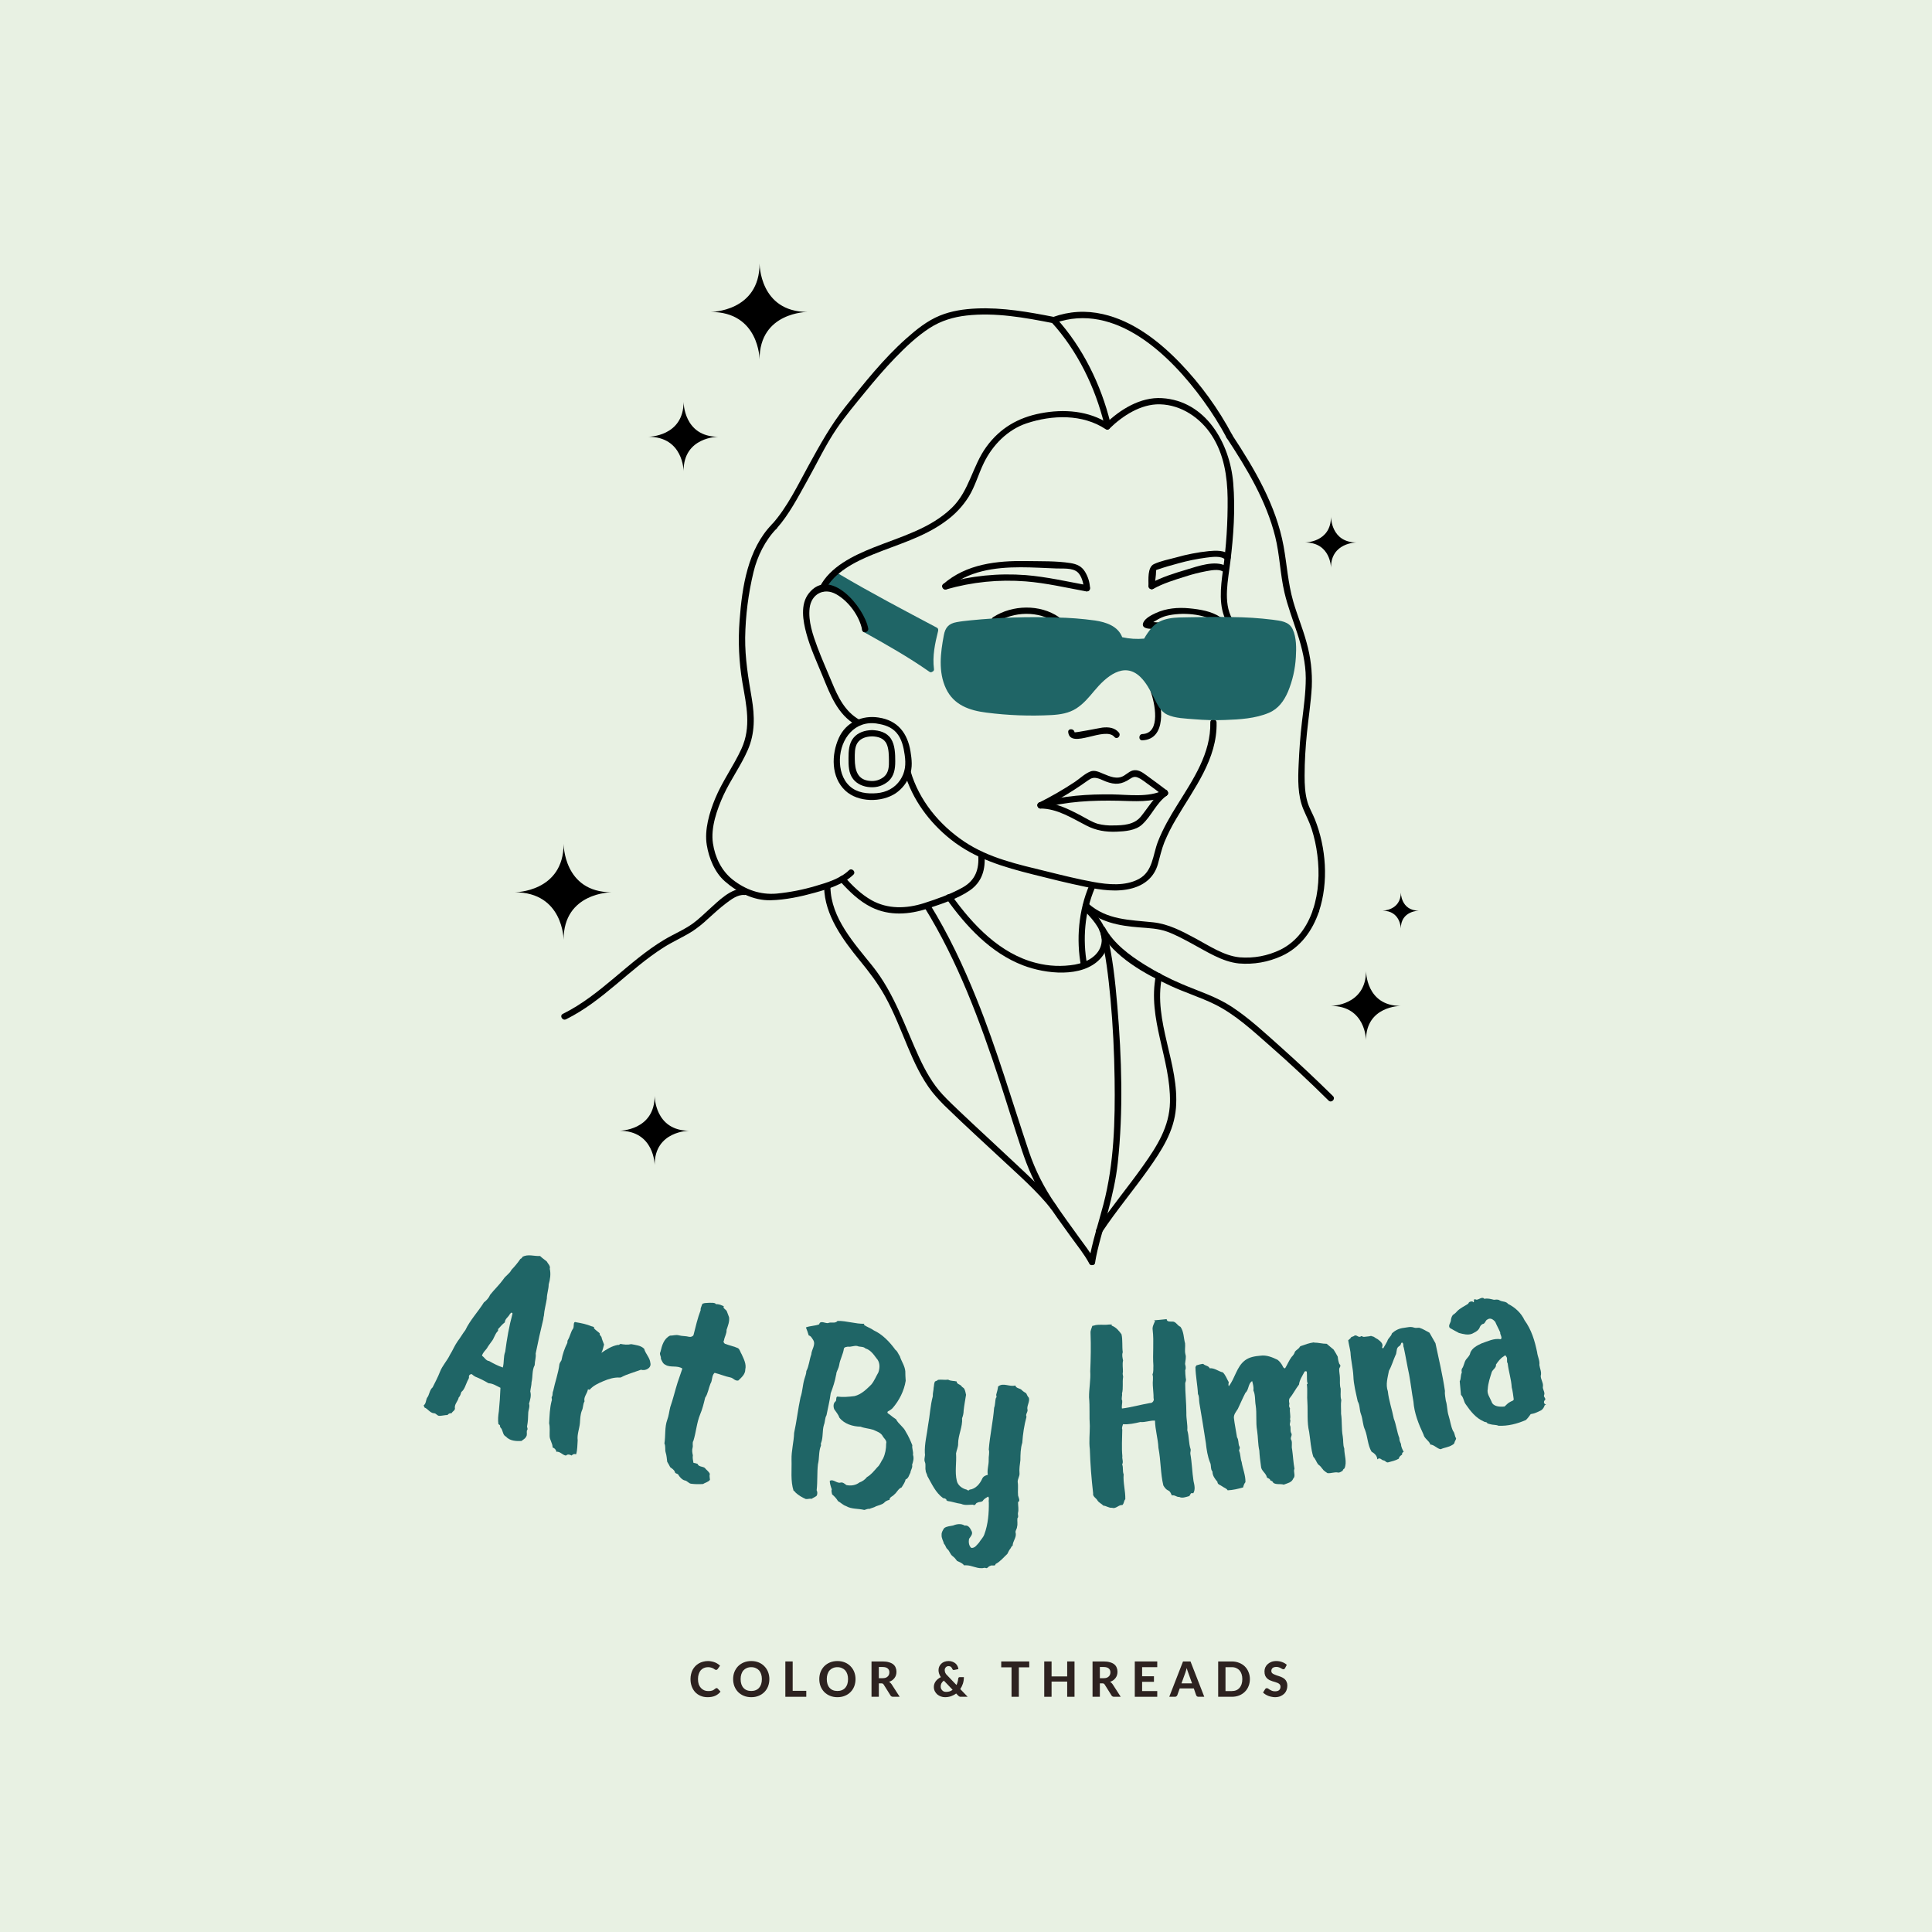 <?xml version="1.0" encoding="UTF-8"?><svg xmlns="http://www.w3.org/2000/svg" xmlns:xlink="http://www.w3.org/1999/xlink" width="375pt" zoomAndPan="magnify" viewBox="0 0 375 375" height="375pt" preserveAspectRatio="xMidYMid meet" version="1.2"><defs><g/><clipPath xml:id="clip1" id="clip1"><path d="M 137 51.055 L 157 51.055 L 157 70 L 137 70 Z M 137 51.055 "/></clipPath><clipPath xml:id="clip2" id="clip2"><path d="M 99.914 163 L 119 163 L 119 183 L 99.914 183 Z M 99.914 163 "/></clipPath><clipPath xml:id="clip3" id="clip3"><path d="M 268 173 L 275.414 173 L 275.414 181 L 268 181 Z M 268 173 "/></clipPath></defs><g xml:id="surface1" id="surface1"><rect x="0" width="375" y="0" height="375" style="fill:rgb(100%,100%,100%);fill-opacity:1;stroke:none;"/><rect x="0" width="375" y="0" height="375" style="fill:rgb(100%,100%,100%);fill-opacity:1;stroke:none;"/><rect x="0" width="375" y="0" height="375" style="fill:rgb(90.979%,94.51%,89.02%);fill-opacity:1;stroke:none;"/><g style="fill:rgb(12.16%,39.609%,39.999%);fill-opacity:1;"><g transform="translate(81.035, 273.298)"><path style="stroke:none;" d="M 21.238 4.344 C 21.543 4.039 21.176 3.762 21.285 3.441 C 21.441 2.676 21.473 1.816 21.492 1.004 C 21.496 0.391 21.863 -0.25 21.652 -0.832 C 21.852 -1.582 22.133 -2.41 21.891 -3.207 C 21.938 -3.805 22.137 -4.402 22.141 -5.016 C 22.406 -6.102 22.195 -7.297 22.75 -8.336 C 22.75 -9.102 23.043 -9.824 22.941 -10.574 C 23.391 -12.824 23.875 -15.012 24.418 -17.234 C 24.418 -17.387 24.465 -17.523 24.48 -17.723 C 24.496 -17.77 24.512 -17.816 24.527 -17.859 C 24.605 -19.012 24.934 -20.129 25.105 -21.246 C 25.105 -22.164 25.461 -23.066 25.465 -23.988 C 25.762 -25.012 25.902 -26.039 25.676 -27.035 C 25.859 -27.586 25.297 -28.031 25.082 -28.461 C 24.641 -28.816 24.18 -29.125 23.797 -29.508 C 22.648 -29.434 21.441 -29.945 20.367 -29.336 C 20.305 -29.152 20.148 -29 19.98 -28.953 C 19.473 -28.203 18.875 -27.484 18.242 -26.828 C 17.887 -26.078 17.09 -25.684 16.645 -24.965 C 15.875 -23.895 14.906 -22.996 14.105 -21.984 C 13.844 -21.359 13.367 -20.855 12.891 -20.504 C 11.766 -18.684 10.199 -17.066 9.289 -15.121 C 8.75 -14.434 8.332 -13.656 7.797 -12.969 C 7.211 -12.141 6.84 -11.191 6.285 -10.305 C 5.746 -9.16 4.824 -8.242 4.359 -7.02 C 3.957 -5.977 3.418 -4.984 2.941 -4.02 C 2.293 -3.469 2.336 -2.535 1.828 -1.941 C 1.629 -1.496 1.656 -0.82 1.195 -0.516 C 1.258 -0.395 1.305 -0.227 1.363 -0.102 C 2.039 0.176 2.402 0.91 3.137 1.008 C 3.66 0.977 3.809 1.59 4.348 1.516 C 4.867 1.488 5.375 1.352 5.832 1.352 C 6.031 1.062 6.309 1 6.617 1.004 C 6.801 0.605 7.414 0.453 7.246 -0.113 C 7.234 -0.836 7.863 -1.34 8.004 -2.059 C 8.297 -2.316 8.391 -2.746 8.512 -3.113 C 9.145 -3.617 9.328 -4.473 9.668 -5.176 C 9.762 -5.453 10.07 -5.758 9.98 -6.098 C 9.98 -6.402 10.258 -6.617 10.547 -6.57 C 10.746 -6.398 10.945 -6.23 11.203 -6.094 C 12.105 -5.738 12.98 -5.289 13.789 -4.812 C 14.648 -4.777 15.352 -4.285 16.102 -3.93 C 16.051 -2.414 15.938 -0.867 15.793 0.617 C 15.668 1.445 15.574 2.332 15.711 3.145 C 15.938 3.223 16.121 3.438 15.984 3.547 C 16.016 3.605 16.09 3.684 16.105 3.789 C 16.625 4.223 16.484 5.246 17.156 5.527 C 17.891 6.387 19.145 6.453 20.188 6.395 C 20.48 6.133 20.895 5.969 21.078 5.57 C 21.355 5.203 21.145 4.773 21.238 4.344 Z M 16.559 -7.867 C 15.641 -8.176 14.766 -8.625 13.91 -9.117 C 13.27 -9.18 13.023 -9.824 12.52 -10.148 C 12.66 -10.715 13.105 -11.125 13.461 -11.57 C 13.723 -12.043 14.074 -12.488 14.367 -12.898 C 14.875 -13.496 15 -14.324 15.555 -14.902 C 15.754 -15.039 15.539 -15.316 15.723 -15.406 C 16.125 -15.836 16.477 -16.277 16.953 -16.629 C 16.988 -17.336 17.586 -17.594 17.879 -18.16 C 17.969 -18.281 18.062 -18.402 18.199 -18.512 C 18.355 -18.508 18.43 -18.434 18.445 -18.324 C 17.777 -15.891 17.355 -13.426 17.027 -10.93 C 16.641 -9.934 16.852 -8.895 16.559 -7.867 Z M 16.559 -7.867 "/></g></g><g style="fill:rgb(12.16%,39.609%,39.999%);fill-opacity:1;"><g transform="translate(103.409, 280.74)"><path style="stroke:none;" d="M 22.82 -16.215 C 22.738 -17.238 21.875 -17.965 21.629 -18.93 C 21 -19.598 19.969 -19.668 19.113 -19.84 C 18.418 -19.672 17.688 -19.762 17.02 -19.887 C 16.855 -19.828 16.746 -19.609 16.574 -19.703 C 15.371 -19.516 14.281 -18.801 13.312 -18.152 C 13.586 -18.633 13.688 -19.207 13.836 -19.77 C 13.664 -20.266 13.434 -20.727 13.324 -21.254 C 13.172 -21.445 12.926 -21.66 13 -21.941 C 12.641 -22.285 12.207 -22.547 11.859 -22.938 C 12.074 -23.184 11.594 -23.258 11.406 -23.309 C 10.457 -23.707 9.461 -23.918 8.453 -24.082 C 7.68 -24.383 8.16 -23.156 7.758 -22.762 C 7.34 -22.117 7.223 -21.297 6.793 -20.609 C 6.695 -20.434 6.754 -20.27 6.707 -20.082 C 6.176 -19.016 5.789 -17.918 5.574 -16.719 C 5.469 -16.5 5.254 -16.254 5.18 -15.973 C 4.961 -14.176 4.32 -12.492 3.961 -10.734 C 3.781 -10.43 3.918 -9.992 3.738 -9.691 C 3.523 -9.445 3.836 -9.113 3.656 -8.809 C 3.289 -7.402 3.262 -5.957 3.176 -4.477 C 3.367 -3.676 3.25 -2.855 3.277 -1.996 C 3.281 -1.246 3.859 -0.594 3.852 0.207 C 4.215 0.352 4.539 0.637 4.582 1.047 C 5.312 0.938 5.762 1.707 6.445 1.785 C 6.777 1.473 7.152 1.57 7.547 1.773 C 7.762 1.531 8.047 1.402 8.41 1.547 C 8.688 0.672 8.641 -0.293 8.719 -1.176 C 8.57 -2.316 9.062 -3.438 9.156 -4.566 C 9.211 -5.352 9.223 -6.152 9.523 -6.926 C 9.824 -7.496 9.703 -8.18 10.047 -8.738 C 9.824 -9.602 10.594 -10.25 10.707 -11.07 C 10.801 -11.047 10.895 -11.023 11.035 -10.984 C 11.691 -11.766 12.719 -12.246 13.676 -12.648 C 14.691 -13.086 15.836 -13.438 16.914 -13.355 C 16.973 -13.387 17.02 -13.375 17.066 -13.363 C 18.297 -14.043 19.688 -14.383 21.02 -14.883 C 21.793 -14.582 23.105 -15.191 22.82 -16.215 Z M 22.82 -16.215 "/></g></g><g style="fill:rgb(12.16%,39.609%,39.999%);fill-opacity:1;"><g transform="translate(122.593, 285.729)"><path style="stroke:none;" d="M 22.066 -19.922 C 22.316 -20.961 21.77 -21.957 21.359 -22.875 C 21.09 -23.273 21.043 -23.777 20.652 -24.051 C 19.879 -24.398 19.023 -24.566 18.195 -24.875 C 17.918 -24.98 17.738 -25.312 17.938 -25.57 C 18.02 -26.246 18.48 -26.844 18.43 -27.594 C 18.684 -28.387 19.043 -29.203 18.914 -30.066 C 18.789 -30.438 18.617 -30.816 18.492 -31.188 C 18.367 -31.559 17.625 -31.801 17.898 -32.191 C 17.672 -32.285 17.441 -32.379 17.215 -32.473 C 16.977 -32.52 16.699 -32.625 16.395 -32.586 C 16.348 -32.594 16.273 -32.707 16.188 -32.773 C 16.09 -32.793 15.996 -32.812 15.852 -32.84 C 15.852 -32.84 15.805 -32.848 15.805 -32.848 C 15.711 -32.867 15.605 -32.84 15.559 -32.848 C 15.121 -32.883 14.664 -32.824 14.266 -32.805 C 14.219 -32.812 14.012 -32.754 14.012 -32.754 C 13.953 -32.719 13.906 -32.727 13.801 -32.699 C 13.793 -32.648 13.727 -32.562 13.668 -32.527 C 13.605 -32.191 13.328 -31.801 13.406 -31.441 C 12.805 -29.879 12.434 -28.227 12.012 -26.582 C 11.859 -26.312 11.492 -26.188 11.16 -26.254 C 10.5 -26.43 9.848 -26.363 9.191 -26.539 C 8.582 -26.707 8.039 -26.469 7.453 -26.484 C 6.246 -25.883 5.891 -24.566 5.602 -23.34 C 5.309 -22.855 5.777 -22.469 5.684 -21.992 C 5.895 -21.555 6.086 -21.023 6.543 -20.836 C 7.508 -20.203 8.852 -20.781 9.855 -20.09 C 9.535 -19.215 9.254 -18.281 8.934 -17.406 C 8.43 -15.828 8.055 -14.172 7.5 -12.602 C 7.297 -11.805 7.223 -10.93 6.922 -10.148 C 6.387 -8.672 6.621 -7.098 6.371 -5.566 C 6.648 -4.969 6.434 -4.371 6.617 -3.789 C 6.801 -3.211 6.832 -2.613 6.91 -2.004 C 7.137 -1.664 7.312 -1.285 7.492 -0.953 C 7.836 -0.688 8.234 -0.461 8.398 -0.035 C 8.422 0.363 9.039 0.238 9.113 0.598 C 9.422 1.055 9.785 1.469 10.297 1.621 C 10.781 1.664 11.07 2.215 11.555 2.262 C 12.324 2.363 13.113 2.367 13.863 2.316 C 14.32 2.012 14.926 1.934 15.211 1.492 C 15.188 1.094 15.062 0.727 15.188 0.355 C 14.984 -0.129 14.5 -0.422 14.184 -0.828 C 13.746 -1.113 12.984 -1.016 12.801 -1.594 C 12.574 -1.688 12.289 -1.742 12.004 -1.801 C 11.945 -2.254 11.789 -2.73 11.891 -3.254 C 11.785 -3.719 11.688 -4.23 11.84 -4.742 C 11.969 -5.164 11.719 -5.656 12.004 -6.094 C 12.527 -7.77 12.625 -9.527 13.293 -11.172 C 13.746 -12.219 14.016 -13.352 14.277 -14.438 C 14.824 -15.219 14.926 -16.234 15.301 -17.148 C 15.719 -17.758 15.512 -18.738 16.109 -19.262 C 17.148 -19.012 18.145 -18.566 19.191 -18.363 C 19.762 -18.25 20.039 -17.652 20.707 -17.77 C 21.312 -18.344 22.078 -18.984 22.066 -19.922 Z M 22.066 -19.922 "/></g></g><g style="fill:rgb(12.16%,39.609%,39.999%);fill-opacity:1;"><g transform="translate(151.886, 291.055)"><path style="stroke:none;" d="M 25.324 -8.668 C 25.43 -9.34 25.09 -9.906 25.195 -10.527 C 24.836 -11.434 24.43 -12.348 23.918 -13.168 C 23.469 -14.133 22.492 -14.656 22.039 -15.574 C 21.625 -15.852 21.211 -16.133 20.852 -16.453 C 20.672 -16.617 20.199 -16.754 20.422 -17.078 C 20.727 -17.242 21.086 -17.457 21.352 -17.723 C 22.652 -19.215 23.594 -21.078 23.91 -23.043 C 23.871 -23.68 23.824 -24.266 23.832 -24.898 C 23.73 -25.977 23.074 -26.812 22.773 -27.812 C 22.469 -28.23 22.324 -28.777 21.91 -29.055 C 20.785 -30.613 19.402 -32.047 17.719 -32.828 C 17.125 -33.27 16.367 -33.484 15.773 -33.926 C 15.824 -33.969 15.832 -34.066 15.887 -34.109 C 14.133 -34.066 12.438 -34.703 10.684 -34.664 C 10.191 -34.074 9.406 -34.531 8.844 -34.242 C 8.352 -34.141 7.297 -34.863 7.121 -34.004 C 6.316 -33.684 5.348 -33.723 4.539 -33.402 C 4.738 -32.898 4.938 -32.395 5.086 -31.848 C 5.516 -31.762 5.719 -31.305 5.934 -30.996 C 6.535 -30.066 5.625 -29.125 5.586 -28.156 C 5.203 -27.121 5.148 -25.91 4.625 -24.934 C 4.625 -24.398 4.387 -23.883 4.242 -23.363 C 3.895 -22.176 3.887 -20.961 3.492 -19.828 C 3 -17.539 2.746 -15.176 2.254 -12.934 C 2.199 -11.188 1.707 -9.48 1.75 -7.727 C 1.816 -5.727 1.531 -3.609 2.145 -1.707 C 2.332 -1.645 2.418 -1.488 2.551 -1.332 C 3.133 -0.793 3.828 -0.395 4.531 -0.09 C 4.918 -0.055 5.273 -0.219 5.652 -0.137 C 5.965 -0.352 6.316 -0.465 6.629 -0.73 C 6.805 -1.055 6.793 -1.496 6.625 -1.801 C 6.824 -3.484 6.684 -5.199 6.875 -6.836 C 7.176 -8.027 6.992 -9.258 7.43 -10.387 C 7.543 -10.57 7.367 -10.781 7.48 -10.965 C 7.922 -12.094 7.688 -13.332 8.031 -14.469 C 8.281 -15.078 8.195 -15.77 8.539 -16.371 C 8.812 -17.805 9.176 -19.184 9.352 -20.629 C 9.797 -21.805 10.191 -22.984 10.395 -24.184 C 10.402 -24.281 10.402 -24.281 10.453 -24.324 C 10.457 -24.371 10.457 -24.371 10.465 -24.422 C 10.465 -24.422 10.414 -24.426 10.414 -24.426 C 10.562 -24.996 10.898 -25.5 10.996 -26.074 C 11.145 -27.18 11.77 -28.195 11.914 -29.301 C 12.039 -29.633 12.426 -29.598 12.676 -29.672 C 13.297 -29.57 13.863 -29.91 14.488 -29.805 C 15 -29.566 15.699 -29.746 16.098 -29.324 C 17.047 -29.047 17.652 -28.215 18.219 -27.434 C 18.93 -26.691 18.934 -25.621 18.609 -24.676 C 18.148 -23.891 17.832 -23.043 17.234 -22.316 C 16.328 -21.426 15.312 -20.395 13.973 -20.074 C 12.84 -19.93 11.715 -19.836 10.609 -19.98 C 10.297 -19.766 10.543 -19.258 10.281 -19.039 C 9.812 -18.691 9.848 -17.957 10.051 -17.5 C 10.395 -16.984 10.836 -16.508 11.027 -15.906 C 11.988 -14.656 13.648 -14.168 15.152 -14.137 C 15.953 -13.82 16.824 -13.793 17.629 -13.527 C 18.234 -13.23 19.043 -13.016 19.422 -12.348 C 19.668 -11.84 20.32 -11.492 20.113 -10.828 C 20.125 -9.855 19.941 -8.852 19.523 -7.965 C 19.133 -7.414 18.926 -6.703 18.398 -6.262 C 17.754 -5.539 17.203 -4.812 16.383 -4.348 C 16 -3.848 15.484 -3.504 14.93 -3.309 C 14.199 -2.742 13.266 -2.629 12.406 -2.801 C 12.086 -3.023 11.727 -3.395 11.281 -3.289 C 10.531 -3.062 9.887 -4.043 9.172 -3.621 C 9.172 -3.086 9.367 -2.531 9.562 -1.98 C 9.438 -1.699 9.555 -1.348 9.621 -1.004 C 10.074 -0.621 10.473 -0.199 10.77 0.312 C 11.328 0.605 11.723 1.078 12.34 1.277 C 13.402 1.906 14.684 1.727 15.871 2.027 C 16.219 1.961 16.527 1.746 16.863 1.824 C 17.316 1.621 17.762 1.562 18.172 1.305 C 18.676 1.105 19.27 1.012 19.688 0.66 C 19.961 0.344 20.367 0.137 20.762 0.074 C 20.766 -0.508 21.402 -0.598 21.68 -0.965 C 22.199 -1.355 22.461 -2.113 23.113 -2.348 C 23.402 -2.855 23.781 -3.309 23.883 -3.883 C 24.484 -4.121 24.543 -4.75 24.824 -5.211 C 24.871 -5.742 25.301 -6.191 25.152 -6.738 C 25.355 -7.352 25.559 -8.016 25.324 -8.668 Z M 25.324 -8.668 "/></g></g><g style="fill:rgb(12.16%,39.609%,39.999%);fill-opacity:1;"><g transform="translate(178.348, 293.276)"><path style="stroke:none;" d="M 21.055 -19.828 C 21.012 -20.555 21.551 -21.23 21.363 -21.957 C 21.125 -22.203 20.98 -22.543 20.84 -22.836 C 20.551 -23.031 20.258 -23.18 20.02 -23.422 C 19.684 -23.863 18.906 -23.723 18.719 -24.355 C 17.602 -24.023 16.352 -25.004 15.375 -24.141 C 15.32 -23.609 15.172 -23.125 15.023 -22.594 C 14.973 -22.352 15.211 -22.109 14.969 -21.965 C 14.77 -21.387 14.859 -20.656 14.613 -20.031 C 14.395 -17.316 13.789 -14.66 13.574 -11.945 C 13.762 -11.266 13.512 -10.59 13.555 -9.914 C 13.594 -8.941 13.199 -7.977 13.387 -7.008 C 12.949 -6.914 12.512 -6.723 12.312 -6.289 C 11.867 -5.277 11.035 -4.266 9.824 -4.129 C 9.723 -3.891 9.434 -3.988 9.289 -4.137 C 8.418 -4.336 7.555 -4.973 7.367 -5.848 C 6.945 -7.594 7.348 -9.383 7.219 -11.18 C 7.32 -11.809 7.664 -12.434 7.625 -13.113 C 7.637 -14.762 8.523 -16.352 8.391 -18 C 8.59 -18.484 8.691 -19.016 8.695 -19.5 C 8.801 -20.516 9.004 -21.531 9.16 -22.547 C 9.066 -22.938 9.02 -23.371 8.781 -23.762 C 8.637 -23.957 8.395 -24.008 8.254 -24.25 C 8.012 -24.594 7.336 -24.598 7.34 -25.133 C 6.809 -25.281 6.176 -25.191 5.695 -25.484 C 5.016 -25.395 4.387 -25.543 3.707 -25.453 C 3.609 -25.262 3.32 -25.262 3.125 -25.121 C 2.926 -24.781 2.973 -24.344 2.871 -23.91 C 2.867 -23.379 2.668 -22.848 2.711 -22.266 C 2.211 -20.426 2.145 -18.488 1.793 -16.652 C 1.582 -14.859 1.082 -13.074 1.164 -11.23 C 1.305 -10.648 0.91 -10.023 1.195 -9.438 C 1.387 -8.953 1.188 -8.371 1.328 -7.836 C 1.324 -7.449 1.613 -7.156 1.656 -6.77 C 2.516 -5.258 3.23 -3.559 4.723 -2.48 C 5.012 -2.477 5.254 -2.379 5.398 -2.133 C 5.348 -2.133 5.301 -2.133 5.25 -2.137 C 5.348 -2.086 5.492 -2.035 5.539 -1.938 C 6.461 -1.832 7.281 -1.488 8.199 -1.383 C 8.926 -1.039 9.699 -1.223 10.477 -1.219 C 11.055 -0.922 10.965 -1.551 11.352 -1.598 C 11.691 -1.836 12.32 -1.637 12.52 -2.121 C 12.762 -2.41 13.152 -2.598 13.445 -2.789 C 13.734 -2.496 13.488 -2.062 13.582 -1.676 C 13.613 0.41 13.445 2.586 12.703 4.566 C 12.504 5.148 12.016 5.578 11.672 6.156 C 11.281 6.543 10.887 7.266 10.16 7.16 C 9.68 6.723 9.637 5.996 9.742 5.414 C 10.035 4.98 10.477 4.547 10.285 4.012 C 10 3.43 9.668 2.699 8.891 2.84 C 8.215 2.398 7.344 2.535 6.66 2.82 C 6.078 2.961 5.402 2.953 4.914 3.336 C 4.668 3.723 4.375 4.156 4.418 4.641 C 4.363 5.27 4.746 5.809 4.887 6.391 C 5.223 6.684 5.219 7.168 5.555 7.414 C 5.988 7.805 6.082 8.434 6.562 8.777 C 6.898 9.023 7.188 9.363 7.426 9.707 C 7.812 9.855 8.199 10.051 8.535 10.297 C 8.633 10.348 8.68 10.445 8.727 10.543 C 8.871 10.543 9.066 10.543 9.211 10.547 C 10.23 10.555 11.145 11.145 12.164 11.105 C 12.402 11.152 12.695 10.965 12.938 11.062 C 13.324 11.258 13.473 10.727 13.812 10.684 C 14.156 10.395 14.879 10.836 14.883 10.305 C 15.809 9.828 16.445 9.008 17.176 8.336 C 17.375 8 17.473 7.66 17.719 7.371 C 17.914 7.18 17.918 6.84 18.207 6.746 C 18.215 5.875 18.949 5.203 18.809 4.328 C 18.621 3.891 19.059 3.508 19.062 3.07 C 19.215 2.539 19.074 2.008 19.125 1.426 C 19.418 1.137 19.18 0.746 19.23 0.41 C 19.43 -0.27 19.242 -0.996 19.25 -1.723 C 19.738 -1.914 19.355 -2.594 19.262 -2.984 C 19.172 -3.855 19.324 -4.727 19.188 -5.602 C 19.145 -6.23 19.586 -6.711 19.539 -7.293 C 19.453 -8.164 19.605 -8.988 19.707 -9.859 C 19.719 -10.973 19.727 -12.137 20.078 -13.246 C 20.188 -14.941 20.445 -16.637 20.895 -18.281 C 20.609 -18.816 21.293 -19.246 21.055 -19.828 Z M 21.055 -19.828 "/></g></g><g style="fill:rgb(12.16%,39.609%,39.999%);fill-opacity:1;"><g transform="translate(211.462, 292.993)"><path style="stroke:none;" d="M 1.227 -35.801 C 1.039 -35.734 0.703 -35.652 0.559 -35.641 C 0.414 -35.141 0.164 -34.727 0.211 -34.242 C 0.305 -31.77 0.258 -29.281 0.152 -26.84 C 0.27 -25.145 -0.102 -23.453 -0.078 -21.754 C 0.098 -19.922 -0.059 -18.055 0.07 -16.219 C 0.074 -14.707 -0.117 -13.18 0.074 -11.691 C 0.16 -8.828 0.391 -5.977 0.715 -3.137 C 0.586 -2.492 1.34 -2.223 1.586 -1.711 C 1.867 -1.301 2.375 -1.109 2.703 -0.75 C 3.289 -0.711 3.77 -0.27 4.398 -0.332 C 5.152 -0.066 5.652 -0.941 6.391 -0.867 C 6.746 -1.195 6.652 -1.672 6.961 -1.996 C 7 -3.605 6.5 -5.211 6.637 -6.832 C 6.383 -7.438 6.605 -8.141 6.352 -8.75 C 6.641 -9.266 6.293 -9.816 6.387 -10.359 C 6.223 -12.047 6.348 -13.762 6.371 -15.52 C 6.242 -15.848 6.402 -16.203 6.512 -16.555 C 7.641 -16.469 8.785 -16.727 9.879 -16.98 C 10.812 -16.879 11.746 -17.309 12.723 -17.258 C 12.754 -15.461 13.309 -13.762 13.387 -11.969 C 13.867 -9.531 13.77 -7.039 14.344 -4.664 C 14.574 -4.297 14.805 -3.93 15.215 -3.727 C 15.668 -3.574 15.809 -3.102 15.992 -2.73 C 16.562 -2.883 16.902 -2.379 17.434 -2.434 C 17.996 -2.148 18.652 -2.406 19.223 -2.559 C 19.656 -2.602 19.48 -3.41 20.141 -3.137 C 20.605 -3.863 20.371 -4.766 20.199 -5.527 C 19.926 -7.301 19.898 -9.098 19.582 -10.82 C 19.555 -11.109 19.676 -11.367 19.648 -11.656 C 19.242 -12.832 19.355 -14.156 18.992 -15.387 C 19.082 -16.469 18.773 -17.605 18.812 -18.73 C 18.816 -20.676 18.578 -22.602 18.586 -24.547 C 18.699 -24.852 18.812 -25.203 18.684 -25.531 C 18.637 -26.016 18.582 -26.543 18.586 -27.031 C 18.789 -27.441 18.648 -27.867 18.562 -28.246 C 18.598 -28.883 18.828 -29.539 18.621 -30.152 C 18.453 -30.863 18.629 -31.562 18.562 -32.238 C 18.262 -33.328 18.344 -34.504 17.664 -35.461 C 17.059 -35.695 16.785 -36.496 16.105 -36.477 C 15.762 -36.492 14.996 -36.367 14.988 -36.953 C 14.168 -36.871 13.348 -36.793 12.527 -36.711 C 12.582 -36.668 12.684 -36.629 12.734 -36.586 C 12.496 -36.027 12.164 -35.457 12.273 -34.836 C 12.547 -32.527 12.238 -30.207 12.41 -27.938 C 12.371 -27.348 12.477 -26.777 12.238 -26.219 C 12.449 -25.555 12.23 -24.805 12.301 -24.082 C 12.332 -23.258 12.461 -22.441 12.445 -21.613 C 12.637 -21.145 12.203 -20.613 11.758 -20.668 C 9.891 -20.34 8.141 -19.828 6.312 -19.602 C 6.211 -20.129 6.406 -20.633 6.359 -21.117 C 6.125 -21.531 6.414 -22.047 6.32 -22.523 C 6.605 -23.574 6.352 -24.668 6.539 -25.758 C 6.512 -26.047 6.383 -26.375 6.496 -26.68 C 6.52 -27.461 6.352 -28.172 6.523 -28.922 C 6.422 -29.445 6.27 -30.016 6.465 -30.52 C 6.301 -31.672 6.48 -32.859 6.223 -34.004 C 5.77 -34.641 5.215 -35.316 4.457 -35.633 C 4.258 -35.66 4.297 -35.762 4.332 -35.91 C 3.988 -35.926 3.602 -35.887 3.219 -35.852 C 2.539 -35.832 1.848 -35.91 1.227 -35.801 Z M 1.227 -35.801 "/></g></g><g style="fill:rgb(12.16%,39.609%,39.999%);fill-opacity:1;"><g transform="translate(234.98, 290.825)"><path style="stroke:none;" d="M 24.992 -26.07 C 24.809 -26.527 24.719 -27.004 24.676 -27.488 C 24.445 -27.938 24.156 -28.426 23.875 -28.867 C 23.414 -29.227 22.992 -29.637 22.531 -29.996 C 21.695 -29.988 20.91 -30.234 20.074 -30.227 C 20.066 -30.273 20.066 -30.273 20.016 -30.266 C 19.152 -30.152 18.32 -29.848 17.488 -29.547 C 17.441 -29.535 17.355 -29.473 17.316 -29.414 C 17.102 -28.98 16.637 -28.844 16.363 -28.449 C 16.246 -28.031 16.004 -27.738 15.715 -27.438 C 15.203 -26.75 14.906 -25.957 14.453 -25.23 C 14.207 -25.234 14.066 -25.453 13.973 -25.684 C 13.742 -26.133 13.414 -26.562 13.008 -26.883 C 11.98 -27.379 10.855 -27.859 9.656 -27.684 C 8.637 -27.594 7.535 -27.434 6.672 -26.781 C 5.031 -25.539 4.754 -23.316 3.52 -21.754 C 3.418 -22.031 3.469 -22.289 3.52 -22.543 C 3.156 -23.168 2.918 -23.91 2.375 -24.449 C 1.504 -24.633 0.781 -25.332 -0.191 -25.25 C -0.383 -25.758 -1.117 -25.719 -1.434 -26.102 C -1.871 -26.07 -2.34 -25.934 -2.758 -25.805 C -2.836 -25.691 -2.867 -25.59 -2.945 -25.477 C -2.918 -23.754 -2.539 -22 -2.457 -20.242 C -2.16 -19.707 -2.293 -19.09 -2.176 -18.473 C -1.742 -15.891 -1.309 -13.309 -0.922 -10.723 C -0.785 -9.465 -0.594 -8.172 -0.121 -6.977 C 0.184 -6.395 -0.082 -5.703 0.359 -5.195 C 0.359 -4.406 0.816 -3.801 1.324 -3.203 C 1.324 -2.664 1.875 -2.617 2.223 -2.34 C 2.57 -2.059 3.086 -1.957 3.309 -1.555 C 4.336 -1.602 5.324 -1.836 6.309 -2.117 C 6.387 -2.477 6.516 -2.848 6.758 -3.137 C 6.801 -4.477 6.219 -5.746 6.027 -7.043 C 5.742 -7.777 5.836 -8.586 5.512 -9.262 C 5.562 -9.52 5.797 -9.859 5.543 -10.156 C 5.34 -10.711 5.473 -11.324 5.125 -11.852 C 4.934 -13.148 4.652 -14.375 4.516 -15.633 C 4.488 -16.316 4.941 -16.797 5.281 -17.352 C 5.777 -18.383 6.219 -19.449 6.762 -20.488 C 7.445 -21.059 7.262 -22.309 8.066 -22.754 C 8.227 -22.145 8.391 -21.535 8.309 -20.926 C 8.723 -20.02 8.57 -19.004 8.746 -18.051 C 9.004 -16.422 8.727 -14.746 9.027 -13.125 C 9.223 -11.832 9.168 -10.539 9.457 -9.262 C 9.5 -8.234 9.641 -7.227 9.777 -6.219 C 9.797 -5.332 10.762 -4.922 10.922 -4.066 C 11.109 -3.852 11.555 -3.84 11.57 -3.496 C 11.789 -3.391 12.102 -3.301 12.152 -3.016 C 12.773 -2.59 13.512 -2.875 14.191 -2.656 C 14.879 -2.934 15.746 -3.047 16.039 -3.84 C 16.578 -4.383 16 -5.113 16.273 -5.758 C 16.043 -6.996 16 -8.27 15.816 -9.516 C 15.66 -10.078 15.887 -10.711 15.688 -11.266 C 15.293 -11.785 16 -12.211 15.609 -12.73 C 15.426 -13.188 15.59 -13.613 15.465 -14.035 C 15.191 -14.426 15.645 -14.906 15.414 -15.355 C 15.582 -16.027 15.297 -16.762 15.41 -17.473 C 15.215 -17.734 15.207 -18.027 15.297 -18.34 C 15.234 -18.672 15.164 -19.055 15.301 -19.375 C 15.988 -20.195 16.484 -21.223 17.16 -22.09 C 17.246 -22.945 17.789 -23.734 18.188 -24.5 C 18.246 -24.707 18.543 -24.715 18.664 -24.59 C 18.73 -23.961 18.668 -23.258 18.734 -22.633 C 18.77 -22.441 18.957 -22.23 18.68 -22.129 C 18.848 -20.977 18.672 -19.809 18.781 -18.695 C 18.898 -16.746 18.676 -14.781 19.125 -12.895 C 19.383 -11.266 19.445 -9.605 19.934 -8.066 C 20.355 -7.652 20.508 -7.09 20.844 -6.613 C 21.082 -6.41 21.418 -6.176 21.578 -5.863 C 21.699 -5.738 21.82 -5.613 21.895 -5.477 C 22.129 -5.273 22.422 -5.035 22.695 -4.887 C 23.398 -4.824 24.027 -5.137 24.691 -5.016 C 25.055 -4.934 25.305 -5.18 25.617 -5.336 C 25.68 -5.543 25.793 -5.715 25.977 -5.797 C 26.531 -7.035 25.934 -8.402 25.938 -9.684 C 25.652 -10.422 25.797 -11.234 25.645 -12.047 C 25.379 -13.473 25.539 -14.984 25.32 -16.422 C 25.348 -17.312 25.227 -18.227 25.363 -19.09 C 25.133 -19.785 25.285 -20.555 25.246 -21.285 C 25.016 -21.984 25.129 -22.695 25.094 -23.426 C 25.082 -24.016 24.926 -24.578 24.961 -25.176 C 25.059 -25.441 25.395 -25.75 24.992 -26.07 Z M 24.992 -26.07 "/></g></g><g style="fill:rgb(12.16%,39.609%,39.999%);fill-opacity:1;"><g transform="translate(265.834, 284.782)"><path style="stroke:none;" d="M 12.789 -24.059 C 12.398 -24.754 12.02 -25.406 11.625 -26.102 C 10.984 -26.426 10.363 -26.859 9.652 -27.066 C 9.348 -27.082 8.973 -26.98 8.641 -27.09 C 7.965 -27.355 7.277 -27.117 6.645 -27.047 C 5.766 -26.953 4.965 -26.582 4.332 -25.957 C 4.191 -25.367 3.574 -25.047 3.438 -24.457 C 3.211 -23.992 2.93 -23.562 2.656 -23.086 C 2.578 -23.016 2.371 -23.211 2.441 -23.328 C 2.754 -24.016 1.953 -24.551 1.512 -24.883 C 1.121 -25.027 0.863 -25.41 0.465 -25.398 C 0.379 -25.527 0.145 -25.461 0.051 -25.438 C 0.008 -25.426 0.008 -25.426 -0.039 -25.41 C -0.332 -25.379 -0.676 -25.336 -0.969 -25.309 C -1.152 -25.258 -1.379 -25.344 -1.559 -25.445 C -1.605 -25.434 -1.605 -25.434 -1.652 -25.422 C -2.184 -24.973 -2.543 -25.93 -3.062 -25.438 L -3.562 -25.25 C -3.688 -24.965 -3.953 -24.84 -4.148 -24.637 C -4.035 -23.863 -3.82 -23.066 -3.707 -22.293 C -3.637 -20.758 -3.227 -19.262 -3.145 -17.676 C -3.094 -16.031 -2.645 -14.398 -2.301 -12.781 C -1.84 -12.004 -1.992 -11.109 -1.668 -10.293 C -1.293 -9.293 -1.352 -8.219 -0.883 -7.242 C -0.359 -5.879 -0.383 -4.316 0.379 -3.02 C 0.914 -2.711 1.5 -2.219 1.492 -1.516 C 2.059 -2.023 2.297 -1.332 2.754 -1.309 C 3.074 -1.246 3.223 -0.887 3.562 -0.93 C 4.312 -1.133 5.023 -1.277 5.676 -1.656 C 5.727 -2.023 6.012 -2.254 6.316 -2.438 C 6.25 -2.672 6.387 -2.91 6.621 -2.973 C 6.398 -3.414 6.105 -3.938 6.102 -4.488 C 5.953 -4.848 5.758 -5.199 5.781 -5.656 C 5.297 -6.879 5.184 -8.207 4.699 -9.43 C 4.363 -11.195 3.734 -12.934 3.543 -14.738 C 3.078 -16.066 3.516 -17.395 3.758 -18.715 C 4.297 -19.668 4.57 -20.699 5.004 -21.672 C 5.324 -22.16 5.145 -22.816 5.473 -23.258 C 5.656 -23.508 5.996 -23.551 6.059 -23.871 C 6.129 -23.988 6.121 -24.188 6.324 -24.191 C 6.668 -24.035 6.469 -23.48 6.637 -23.227 C 7.008 -21.516 7.293 -19.738 7.676 -17.984 C 7.996 -16.262 8.18 -14.504 8.512 -12.734 C 8.668 -10.52 9.504 -8.387 10.469 -6.34 C 10.641 -5.531 11.543 -5.176 11.805 -4.395 C 12.57 -4.355 13.082 -3.59 13.812 -3.488 C 14.523 -3.836 15.32 -3.852 16.004 -4.293 C 16.18 -4.391 16.445 -4.516 16.477 -4.773 C 16.539 -5.09 16.781 -5.309 16.797 -5.613 C 16.48 -6.031 16.574 -6.609 16.211 -7.012 C 15.758 -7.941 15.66 -9.02 15.344 -9.988 C 15.031 -10.957 15.102 -11.98 14.797 -12.902 C 14.723 -13.535 14.559 -14.145 14.625 -14.816 C 14.176 -17.91 13.438 -20.973 12.789 -24.059 Z M 12.789 -24.059 "/></g></g><g style="fill:rgb(12.16%,39.609%,39.999%);fill-opacity:1;"><g transform="translate(285.511, 279.345)"><path style="stroke:none;" d="M 10.395 -23.098 C 9.766 -24.473 8.562 -25.594 7.207 -26.254 C 6.816 -26.789 6.098 -26.645 5.59 -26.93 C 5.25 -27.172 4.867 -27.09 4.469 -27.055 C 3.855 -27.203 3.227 -27.395 2.613 -27.238 C 2.18 -27.754 1.59 -27.09 1.086 -27.07 C 0.191 -27.43 0.844 -26.578 0.43 -26.586 C 0.289 -26.848 0.031 -26.707 -0.215 -26.672 C -0.336 -26.582 -0.504 -26.473 -0.5 -26.316 C -1.246 -25.805 -2.102 -25.461 -2.738 -24.781 C -2.949 -24.5 -3.238 -24.301 -3.527 -24.098 C -3.77 -23.758 -3.891 -23.359 -3.902 -22.945 C -4.004 -22.5 -4.461 -22.035 -4.102 -21.594 C -3.516 -21.234 -2.902 -20.934 -2.332 -20.617 C -1.484 -20.395 -0.578 -20.145 0.23 -20.473 C 0.793 -20.77 1.375 -21.02 1.645 -21.574 C 1.777 -21.93 1.945 -22.191 2.25 -22.348 C 2.801 -22.383 2.762 -23.086 3.223 -23.246 C 3.801 -23.648 4.371 -23.18 4.711 -22.785 C 5.008 -22.066 5.383 -21.426 5.684 -20.711 C 5.594 -20.371 6.199 -19.656 5.77 -19.406 C 4.465 -19.625 3.246 -19 2.055 -18.59 C 1.219 -18.199 0.211 -17.699 -0.133 -16.762 C -0.203 -16.223 -0.645 -15.867 -0.961 -15.449 C -1.34 -14.91 -1.348 -14.191 -1.742 -13.695 C -1.863 -13.449 -1.812 -13.16 -1.781 -12.914 C -2.051 -12.359 -1.891 -11.75 -2.18 -11.242 C -2.078 -10.352 -2.039 -9.496 -1.938 -8.605 C -1.395 -8.078 -1.434 -7.293 -0.984 -6.73 C -0.066 -5.406 0.941 -4.117 2.449 -3.457 C 2.664 -3.273 3.137 -3.387 3.203 -3.051 C 3.266 -3.02 3.371 -3.004 3.48 -2.992 C 3.48 -2.992 3.543 -2.961 3.543 -2.961 C 3.602 -2.93 3.648 -2.945 3.711 -2.918 C 4.234 -2.738 4.812 -2.836 5.352 -2.609 C 7.176 -2.523 8.965 -2.984 10.66 -3.719 C 11.008 -4.047 11.324 -4.461 11.598 -4.863 C 12.332 -4.961 13.035 -5.305 13.645 -5.617 C 13.977 -5.836 14.203 -6.223 14.293 -6.559 C 14.367 -6.637 14.508 -6.684 14.582 -6.762 C 14.184 -6.727 14.039 -7.293 14.312 -7.539 C 14.727 -7.836 13.969 -8.242 14.211 -8.582 C 14.422 -9.164 13.816 -9.727 13.98 -10.293 C 14.035 -11.031 13.523 -11.625 13.547 -12.297 C 13.754 -13.035 13.363 -13.723 13.281 -14.41 C 13.395 -15.27 12.93 -16.031 12.844 -16.871 C 12.395 -19.074 11.742 -21.258 10.395 -23.098 Z M 7.133 -14.703 C 7.301 -13.172 7.824 -11.66 7.914 -10.051 C 8.121 -9.305 8.191 -8.508 8.305 -7.727 C 8.219 -7.391 7.848 -7.414 7.605 -7.23 C 7.211 -7.043 6.875 -6.672 6.527 -6.344 C 5.641 -6.246 4.289 -6.293 3.988 -7.316 C 3.676 -8.078 3.055 -8.84 3.262 -9.73 C 3.324 -10.879 3.715 -11.988 4.055 -13.078 C 4.297 -13.57 4.953 -13.898 4.855 -14.48 C 5.262 -15.082 5.715 -15.699 6.355 -16.074 C 6.461 -16.211 6.766 -16.367 6.816 -16.078 C 7.203 -15.699 6.824 -15.16 7.133 -14.703 Z M 7.133 -14.703 "/></g></g><path style=" stroke:none;fill-rule:nonzero;fill:rgb(12.16%,39.609%,39.999%);fill-opacity:1;" d="M 181.801 121.805 C 175.426 118.43 169.016 115.062 162.797 111.379 C 162.719 111.332 162.629 111.305 162.539 111.297 C 162.445 111.289 162.355 111.305 162.27 111.34 C 162.184 111.379 162.109 111.43 162.047 111.504 C 161.988 111.574 161.945 111.652 161.926 111.746 L 161.809 111.68 C 161.809 111.68 159.996 113.25 160.406 113.434 C 162.492 114.375 167.824 117.508 167.773 121.551 C 167.336 121.695 167.105 122.367 167.625 122.656 C 171.973 125.078 176.289 127.512 180.363 130.363 C 180.559 130.52 180.758 130.527 180.961 130.383 C 181.078 130.348 181.164 130.277 181.227 130.172 C 181.289 130.07 181.305 129.957 181.281 129.84 C 180.965 127.32 181.473 124.93 182.082 122.492 C 182.094 122.441 182.102 122.391 182.102 122.336 C 182.129 122.09 182.027 121.91 181.801 121.805 Z M 181.801 121.805 "/><path style=" stroke:none;fill-rule:nonzero;fill:rgb(0%,0%,0%);fill-opacity:1;" d="M 211.117 113.609 C 207.125 112.875 203.172 111.961 199.113 111.629 C 193.754 111.219 188.492 111.754 183.328 113.23 C 182.574 113.441 182.898 114.617 183.652 114.406 C 188.715 112.957 193.867 112.438 199.113 112.848 C 203.062 113.164 206.906 114.066 210.797 114.781 C 211.562 114.922 211.891 113.758 211.117 113.609 Z M 211.117 113.609 "/><path style=" stroke:none;fill-rule:nonzero;fill:rgb(0%,0%,0%);fill-opacity:1;" d="M 211.574 114.195 C 211.527 113.043 211.203 111.973 210.605 110.984 C 209.941 109.891 209 109.488 207.75 109.289 C 205.004 108.859 202.016 108.953 199.238 108.902 C 193.5 108.805 187.547 109.457 183.066 113.387 C 182.477 113.898 183.34 114.762 183.93 114.25 C 187.848 110.812 193.074 110.105 198.105 110.109 C 200.434 110.109 202.75 110.254 205.074 110.34 C 206.297 110.387 208.121 110.188 209.125 111.031 C 209.926 111.707 210.324 113.195 210.352 114.195 C 210.375 114.977 211.594 114.98 211.57 114.195 Z M 211.574 114.195 "/><path style=" stroke:none;fill-rule:nonzero;fill:rgb(0%,0%,0%);fill-opacity:1;" d="M 224.16 113.773 C 224.16 112.797 224.395 111.809 224.395 110.84 C 224.395 110.777 224.539 110.18 224.324 110.609 C 224.262 110.734 224.098 110.754 224.262 110.695 L 224.664 110.555 C 225.988 110.102 227.336 109.715 228.684 109.355 C 230.477 108.852 232.293 108.48 234.137 108.238 C 235.141 108.121 237.121 107.773 237.867 108.695 C 238.359 109.301 239.215 108.438 238.727 107.832 C 237.82 106.711 235.879 106.859 234.613 106.973 C 232.445 107.203 230.316 107.617 228.219 108.215 C 226.84 108.586 225.273 108.887 223.977 109.492 C 222.68 110.102 222.93 112.559 222.922 113.77 C 222.922 114.555 224.133 114.555 224.141 113.77 Z M 224.16 113.773 "/><path style=" stroke:none;fill-rule:nonzero;fill:rgb(0%,0%,0%);fill-opacity:1;" d="M 223.848 114.301 C 225.758 113.234 227.996 112.555 230.074 111.902 C 231.41 111.469 232.77 111.125 234.152 110.863 C 235.094 110.699 236.453 110.418 237.34 110.906 C 238.027 111.285 238.641 110.234 237.953 109.855 C 235.82 108.684 232.422 109.926 230.305 110.562 C 227.941 111.27 225.398 112.043 223.23 113.25 C 222.547 113.629 223.16 114.68 223.848 114.301 Z M 223.848 114.301 "/><path style=" stroke:none;fill-rule:nonzero;fill:rgb(0%,0%,0%);fill-opacity:1;" d="M 215.246 82.277 C 211.359 79.695 206.477 79.355 201.988 80.219 C 197.605 81.055 194.098 83.102 191.461 86.719 C 188.742 90.445 188.172 95.219 184.789 98.531 C 180.613 102.617 174.816 104.172 169.523 106.285 C 165.652 107.832 161.117 110.004 159.133 113.887 C 158.777 114.582 159.828 115.199 160.188 114.5 C 161.941 111.062 165.965 109.043 169.395 107.641 C 174.164 105.691 179.277 104.301 183.484 101.207 C 185.316 99.906 186.832 98.305 188.035 96.402 C 189.297 94.34 189.914 91.992 190.973 89.836 C 192.66 86.387 195.574 83.402 199.262 82.168 C 204.23 80.52 210.117 80.32 214.625 83.312 C 215.277 83.75 215.891 82.695 215.238 82.266 Z M 215.246 82.277 "/><path style=" stroke:none;fill-rule:nonzero;fill:rgb(0%,0%,0%);fill-opacity:1;" d="M 168.52 121.969 C 167.734 117.84 161.105 109.902 156.98 115.176 C 155.289 117.328 155.859 120.52 156.512 122.945 C 157.281 125.793 158.531 128.453 159.645 131.172 C 161.156 134.844 162.543 138.664 166.168 140.742 C 166.848 141.133 167.461 140.082 166.781 139.691 C 163.969 138.07 162.641 135.27 161.445 132.371 C 160.516 130.117 159.504 127.883 158.652 125.598 C 157.777 123.246 156.848 120.57 157.148 118.027 C 157.465 115.328 159.898 113.984 162.312 115.344 C 164.723 116.703 166.832 119.578 167.348 122.289 C 167.492 123.055 168.668 122.734 168.52 121.969 Z M 168.52 121.969 "/><path style=" stroke:none;fill-rule:nonzero;fill:rgb(0%,0%,0%);fill-opacity:1;" d="M 170.238 140.457 C 171.648 140.664 173.02 141.098 173.988 142.203 C 175.023 143.383 175.387 144.996 175.598 146.516 C 175.855 148.305 175.758 149.848 174.727 151.398 C 173.695 152.949 172.047 153.797 170.211 153.953 C 168.379 154.113 166.352 153.902 164.926 152.59 C 163.496 151.277 162.973 149.293 163.023 147.391 C 163.141 143.355 165.934 139.773 170.238 140.449 C 171.008 140.57 171.336 139.398 170.566 139.277 C 167.328 138.766 164.203 140.18 162.824 143.215 C 161.344 146.473 161.289 150.84 164.066 153.453 C 166.543 155.777 171.113 155.805 173.875 153.961 C 175.148 153.07 176.055 151.895 176.59 150.438 C 177.16 148.977 176.973 147.371 176.727 145.852 C 176.148 142.301 174.238 139.824 170.57 139.281 C 169.805 139.168 169.477 140.34 170.246 140.453 Z M 170.238 140.457 "/><path style=" stroke:none;fill-rule:nonzero;fill:rgb(0%,0%,0%);fill-opacity:1;" d="M 169.25 141.711 C 167.898 141.746 166.531 142.145 165.648 143.23 C 164.766 144.316 164.699 145.785 164.695 147.16 C 164.691 148.535 164.695 150.082 165.598 151.223 C 166.387 152.223 167.645 152.727 168.895 152.793 C 170.238 152.887 171.422 152.496 172.445 151.629 C 173.566 150.625 173.77 149.199 173.766 147.766 C 173.766 146.375 173.727 144.613 172.945 143.406 C 172.129 142.148 170.672 141.754 169.25 141.711 C 168.465 141.691 168.465 142.906 169.25 142.926 C 170.422 142.961 171.594 143.27 172.109 144.434 C 172.523 145.367 172.527 146.582 172.543 147.586 C 172.566 148.73 172.516 149.965 171.586 150.766 C 170.797 151.395 169.898 151.668 168.895 151.578 C 166.402 151.406 165.93 149.453 165.914 147.328 C 165.914 146.309 165.852 145.098 166.426 144.207 C 167.047 143.262 168.168 142.953 169.238 142.93 C 170.023 142.914 170.023 141.695 169.238 141.715 Z M 169.25 141.711 "/><path style=" stroke:none;fill-rule:nonzero;fill:rgb(0%,0%,0%);fill-opacity:1;" d="M 215.371 83.168 C 217.93 80.684 221.445 78.391 225.133 78.477 C 229.301 78.578 233.031 81.125 235.234 84.562 C 237.566 88.199 238.223 92.441 238.281 96.691 C 238.324 101.402 238.02 106.09 237.367 110.758 C 236.934 113.934 236.461 117.805 238.117 120.719 C 238.504 121.398 239.559 120.789 239.168 120.105 C 237.352 116.898 238.402 112.465 238.812 109.02 C 239.43 103.996 239.793 98.801 239.367 93.738 C 238.719 86.039 234.066 77.789 225.527 77.277 C 221.359 77.02 217.395 79.492 214.508 82.305 C 213.949 82.855 214.809 83.711 215.371 83.164 Z M 215.371 83.168 "/><path style=" stroke:none;fill-rule:nonzero;fill:rgb(0%,0%,0%);fill-opacity:1;" d="M 238.117 85.016 C 242.023 90.957 245.777 97.195 247.516 104.156 C 248.406 107.734 248.473 111.422 249.309 114.996 C 249.953 117.734 250.957 120.344 251.832 123.008 C 252.73 125.77 253.438 128.695 253.449 131.613 C 253.449 134.473 253.039 137.324 252.703 140.156 C 252.375 142.887 252.191 145.621 252.066 148.367 C 251.93 151.23 251.855 154.352 252.973 157.055 C 253.516 158.355 254.172 159.574 254.602 160.934 C 255.121 162.57 255.484 164.238 255.695 165.941 C 256.145 169.496 255.98 173.152 254.848 176.566 C 254.59 177.312 255.773 177.633 256.02 176.891 C 257.898 171.223 257.414 164.531 255.211 159.004 C 254.766 157.898 254.137 156.875 253.797 155.73 C 253.301 154.059 253.219 152.289 253.223 150.555 C 253.223 147.809 253.398 145.02 253.676 142.285 C 253.98 139.305 254.445 136.336 254.617 133.344 C 254.742 130.402 254.398 127.516 253.598 124.688 C 252.871 121.984 251.777 119.398 251.008 116.711 C 249.996 113.191 249.797 109.598 249.145 106.016 C 247.699 98.098 243.516 91.031 239.148 84.398 C 238.723 83.75 237.664 84.355 238.098 85.012 Z M 238.117 85.016 "/><path style=" stroke:none;fill-rule:nonzero;fill:rgb(0%,0%,0%);fill-opacity:1;" d="M 254.852 176.566 C 253.738 179.887 251.727 182.75 248.535 184.336 C 246.027 185.543 243.387 186.035 240.609 185.816 C 237.57 185.527 234.629 183.531 232.004 182.125 C 229.379 180.719 226.82 179.344 223.82 179.02 C 219.262 178.531 214.852 178.598 211.227 175.363 C 210.645 174.852 209.781 175.695 210.367 176.223 C 213.465 178.988 217.102 179.691 221.121 180.004 C 222.977 180.148 224.848 180.211 226.605 180.859 C 228.262 181.473 229.832 182.34 231.387 183.176 C 234.18 184.676 237.25 186.695 240.484 187.008 C 243.371 187.238 246.133 186.754 248.773 185.559 C 252.441 183.883 254.773 180.625 256.031 176.871 C 256.285 176.129 255.105 175.809 254.855 176.547 Z M 254.852 176.566 "/><path style=" stroke:none;fill-rule:nonzero;fill:rgb(0%,0%,0%);fill-opacity:1;" d="M 149.859 101.742 C 145.121 106.598 144.039 113.93 143.555 120.395 C 143.242 124.465 143.426 128.512 144.109 132.535 C 144.875 136.922 145.852 141.109 143.914 145.344 C 142.395 148.664 140.203 151.629 138.801 155.027 C 137.695 157.715 136.703 161.074 137.184 164.004 C 137.598 166.559 138.719 169.34 140.703 171.07 C 143.145 173.211 146.25 174.809 149.562 174.738 C 152.465 174.672 155.422 174.035 158.207 173.258 C 160.766 172.547 163.691 171.664 165.641 169.777 C 166.207 169.234 165.344 168.371 164.781 168.918 C 163.102 170.539 160.562 171.305 158.387 171.945 C 155.895 172.691 153.352 173.191 150.758 173.445 C 147.578 173.723 144.715 172.699 142.215 170.738 C 140.039 169.027 138.777 166.395 138.379 163.676 C 137.922 160.625 139.184 157.07 140.426 154.348 C 141.824 151.324 143.82 148.613 145.148 145.562 C 146.57 142.293 146.496 139.012 145.918 135.559 C 145.242 131.617 144.598 127.777 144.637 123.758 C 144.707 119.461 145.246 115.227 146.254 111.047 C 146.977 107.996 148.527 104.859 150.73 102.602 C 151.277 102.043 150.418 101.18 149.867 101.742 Z M 149.859 101.742 "/><path style=" stroke:none;fill-rule:nonzero;fill:rgb(0%,0%,0%);fill-opacity:1;" d="M 163.035 171.039 C 164.824 173.016 166.75 174.918 169.172 176.109 C 172.621 177.809 176.484 177.535 180.043 176.352 C 182.766 175.449 185.871 174.465 188.254 172.82 C 190.633 171.176 191.32 168.695 191.086 165.922 C 191.023 165.156 189.809 165.141 189.867 165.922 C 190.09 168.699 189.336 170.863 186.84 172.262 C 184.523 173.562 181.875 174.488 179.355 175.297 C 175.973 176.383 172.316 176.512 169.141 174.715 C 167.098 173.562 165.453 171.906 163.898 170.18 C 163.375 169.598 162.516 170.461 163.039 171.039 Z M 163.035 171.039 "/><path style=" stroke:none;fill-rule:nonzero;fill:rgb(0%,0%,0%);fill-opacity:1;" d="M 204.699 61.543 C 199.715 60.566 194.609 59.648 189.504 59.879 C 187.113 59.984 184.684 60.34 182.453 61.246 C 179.973 62.25 177.852 63.969 175.867 65.734 C 171.461 69.66 167.766 74.324 164.105 78.926 C 161.273 82.484 159.168 86.312 156.988 90.27 C 154.867 94.121 152.824 98.445 149.867 101.742 C 149.355 102.324 150.203 103.188 150.727 102.602 C 153.141 99.902 154.883 96.512 156.641 93.371 C 158.547 89.984 160.223 86.395 162.41 83.18 C 164.102 80.699 166.059 78.387 167.957 76.059 C 169.824 73.777 171.734 71.531 173.785 69.418 C 175.84 67.305 178.02 65.23 180.496 63.637 C 182.641 62.262 185.047 61.535 187.574 61.246 C 193.18 60.605 198.875 61.641 204.363 62.719 C 205.129 62.871 205.457 61.695 204.688 61.547 Z M 204.699 61.543 "/><path style=" stroke:none;fill-rule:nonzero;fill:rgb(0%,0%,0%);fill-opacity:1;" d="M 204.699 62.715 C 216.5 58.496 227.23 69.016 233.555 77.75 C 235.242 80.066 236.762 82.488 238.117 85.016 C 238.488 85.707 239.539 85.094 239.168 84.402 C 236.457 79.309 233.102 74.676 229.105 70.508 C 225.004 66.246 219.949 62.301 214.066 60.969 C 210.777 60.215 207.547 60.406 204.371 61.539 C 203.641 61.797 203.957 62.98 204.699 62.715 Z M 204.699 62.715 "/><path style=" stroke:none;fill-rule:nonzero;fill:rgb(0%,0%,0%);fill-opacity:1;" d="M 215.527 82.09 C 213.719 74.68 210.129 67.359 204.965 61.703 C 204.438 61.121 203.578 61.984 204.105 62.559 C 209.129 68.066 212.594 75.203 214.352 82.41 C 214.539 83.18 215.715 82.852 215.527 82.09 Z M 215.527 82.09 "/><path style=" stroke:none;fill-rule:nonzero;fill:rgb(0%,0%,0%);fill-opacity:1;" d="M 226.438 153.387 C 225.316 152.527 224.184 151.684 223.035 150.859 C 222.285 150.328 221.477 149.582 220.516 149.496 C 219.504 149.41 218.945 150.09 218.152 150.562 C 216.82 151.363 215.426 150.711 214.129 150.18 C 213.324 149.848 212.484 149.41 211.617 149.754 C 210.543 150.18 209.57 151.137 208.621 151.773 C 206.379 153.258 204.059 154.598 201.652 155.801 C 200.953 156.152 201.57 157.203 202.27 156.848 C 204.387 155.789 206.441 154.621 208.434 153.34 C 209.359 152.742 210.273 152.121 211.172 151.48 C 211.875 150.98 212.305 150.852 213.188 151.102 C 213.672 151.242 214.137 151.504 214.609 151.68 C 216.496 152.395 217.723 152.266 219.352 151.168 C 220.145 150.629 220.527 150.711 221.395 151.191 C 221.82 151.457 222.23 151.746 222.625 152.055 C 223.707 152.824 224.77 153.629 225.824 154.438 C 226.445 154.914 227.051 153.859 226.441 153.387 Z M 226.438 153.387 "/><path style=" stroke:none;fill-rule:nonzero;fill:rgb(0%,0%,0%);fill-opacity:1;" d="M 225.82 153.387 C 222.93 154.832 219.07 154.242 215.957 154.195 C 211.172 154.125 206.438 154.449 201.809 155.727 C 201.055 155.938 201.375 157.109 202.133 156.902 C 207.031 155.543 212.012 155.32 217.062 155.422 C 220.129 155.484 223.605 155.84 226.438 154.426 C 227.137 154.078 226.52 153.027 225.82 153.379 Z M 225.82 153.387 "/><path style=" stroke:none;fill-rule:nonzero;fill:rgb(0%,0%,0%);fill-opacity:1;" d="M 201.973 156.934 C 205.246 156.953 208.07 158.812 210.891 160.254 C 212.785 161.219 214.602 161.508 216.727 161.43 C 218.367 161.363 220.395 161.215 221.668 160.055 C 223.5 158.387 224.391 155.945 226.438 154.434 C 227.062 153.977 226.453 152.922 225.82 153.387 C 223.941 154.766 222.883 156.723 221.441 158.496 C 220.137 160.094 218.023 160.211 216.07 160.215 C 215.062 160.254 214.066 160.148 213.082 159.902 C 211.922 159.555 210.828 158.844 209.758 158.277 C 207.316 157 204.789 155.723 201.965 155.723 C 201.184 155.723 201.18 156.934 201.965 156.938 Z M 201.973 156.934 "/><path style=" stroke:none;fill-rule:nonzero;fill:rgb(0%,0%,0%);fill-opacity:1;" d="M 217.172 142.188 C 216.367 141.219 215.164 141.09 213.969 141.227 C 213.492 141.281 208.578 142.293 208.559 142.121 C 208.465 141.355 207.246 141.355 207.34 142.121 C 207.754 145.543 214.5 140.859 216.312 143.047 C 216.824 143.652 217.668 142.793 217.172 142.188 Z M 217.172 142.188 "/><path style=" stroke:none;fill-rule:nonzero;fill:rgb(0%,0%,0%);fill-opacity:1;" d="M 205.543 119.789 C 201.855 117.234 196.5 117.379 192.77 119.789 C 192.113 120.211 192.723 121.266 193.387 120.84 C 196.777 118.645 201.57 118.523 204.93 120.84 C 205.574 121.285 206.188 120.23 205.543 119.789 Z M 205.543 119.789 "/><path style=" stroke:none;fill-rule:nonzero;fill:rgb(0%,0%,0%);fill-opacity:1;" d="M 236.875 119.789 C 235.145 118.629 232.871 118.27 230.832 118.074 C 228.656 117.863 226.367 118.059 224.359 118.98 C 223.59 119.328 222.289 119.98 221.922 120.824 C 221.246 122.371 224.172 122.047 224.883 122.039 C 225.668 122.039 225.668 120.812 224.883 120.82 C 224.629 120.82 223.031 120.645 222.887 120.797 C 222.832 121.402 222.871 121.598 223.012 121.383 C 222.984 121.422 223.012 121.406 223.062 121.328 C 223.137 121.328 223.246 121.113 223.316 121.074 C 224.355 120.477 225.176 119.855 226.387 119.539 C 229.352 118.789 233.664 119.082 236.262 120.816 C 236.914 121.258 237.527 120.203 236.879 119.766 Z M 236.875 119.789 "/><path style=" stroke:none;fill-rule:nonzero;fill:rgb(0%,0%,0%);fill-opacity:1;" d="M 234.918 140.219 C 235.055 146.207 231.594 151.285 228.551 156.164 C 227.113 158.465 225.738 160.82 224.75 163.359 C 223.738 165.977 223.781 169.168 221.012 170.629 C 218.371 172.031 215.078 171.707 212.254 171.195 C 209.184 170.637 206.113 169.871 203.09 169.121 C 197.594 167.773 191.961 166.566 187.191 163.371 C 182.332 160.129 178.387 155.336 176.742 149.684 C 176.527 148.934 175.352 149.254 175.57 150.008 C 177.066 155.152 180.363 159.617 184.535 162.93 C 189.289 166.703 194.809 168.297 200.602 169.754 C 203.957 170.605 207.328 171.434 210.723 172.137 C 213.66 172.742 216.828 173.227 219.773 172.414 C 222.23 171.738 224.059 170.195 224.75 167.711 C 225.152 166.281 225.453 164.867 226.004 163.48 C 226.664 161.891 227.438 160.359 228.328 158.883 C 231.746 153.055 236.301 147.332 236.137 140.23 C 236.117 139.449 234.898 139.449 234.918 140.23 Z M 234.918 140.219 "/><path style=" stroke:none;fill-rule:nonzero;fill:rgb(0%,0%,0%);fill-opacity:1;" d="M 211.438 171.801 C 209.348 176.68 208.855 182.359 209.832 187.551 C 209.98 188.316 211.152 187.992 211.008 187.227 C 210.098 182.387 210.539 176.969 212.488 172.406 C 212.793 171.695 211.742 171.074 211.438 171.793 Z M 211.438 171.801 "/><path style=" stroke:none;fill-rule:nonzero;fill:rgb(0%,0%,0%);fill-opacity:1;" d="M 210.922 177.23 C 212.371 178.812 214.23 180.859 213.773 183.199 C 213.305 185.594 210.84 186.828 208.656 187.223 C 206.117 187.652 203.602 187.547 201.105 186.906 C 194.09 185.137 188.793 179.496 184.738 173.82 C 184.289 173.188 183.23 173.793 183.688 174.434 C 187.523 179.801 192.277 184.969 198.578 187.379 C 202.926 189.047 210.023 189.855 213.531 186.121 C 216.602 182.844 214.285 179.102 211.789 176.367 C 211.258 175.793 210.398 176.652 210.926 177.23 Z M 210.922 177.23 "/><path style=" stroke:none;fill-rule:nonzero;fill:rgb(0%,0%,0%);fill-opacity:1;" d="M 213.605 181.141 C 214.648 185.309 215.141 189.617 215.543 193.887 C 216.02 199.051 216.273 204.238 216.344 209.422 C 216.457 217.598 216.254 225.801 214.18 233.746 C 213.23 237.387 211.984 241.07 211.367 244.789 C 211.242 245.555 212.414 245.887 212.543 245.113 C 213.09 241.777 214.195 238.473 215.051 235.207 C 215.875 232.055 216.605 228.98 216.957 225.734 C 218.047 215.652 217.723 205.316 216.871 195.23 C 216.461 190.41 215.949 185.523 214.773 180.816 C 214.582 180.051 213.41 180.379 213.598 181.141 Z M 213.605 181.141 "/><path style=" stroke:none;fill-rule:nonzero;fill:rgb(0%,0%,0%);fill-opacity:1;" d="M 179.422 176.098 C 185.898 186.539 190.211 198.195 194.031 209.824 C 195.492 214.277 196.844 218.766 198.328 223.215 C 199.469 226.66 200.805 229.766 202.793 232.824 C 204.395 235.277 206.121 237.652 207.832 240.023 C 209.062 241.723 210.438 243.414 211.438 245.266 C 211.809 245.957 212.859 245.34 212.488 244.652 C 211.637 243.07 210.484 241.621 209.434 240.168 C 207.898 238.039 206.344 235.914 204.867 233.738 C 202.676 230.586 200.957 227.191 199.723 223.555 C 196.395 213.648 193.496 203.629 189.574 193.918 C 187.016 187.562 184.09 181.324 180.477 175.492 C 180.062 174.828 179.008 175.438 179.422 176.105 Z M 179.422 176.098 "/><path style=" stroke:none;fill-rule:nonzero;fill:rgb(0%,0%,0%);fill-opacity:1;" d="M 159.965 172.219 C 160.062 177.625 163.609 182.426 166.891 186.441 C 168.707 188.664 170.418 190.895 171.809 193.414 C 173.543 196.551 174.812 199.895 176.195 203.195 C 177.473 206.262 178.875 209.281 180.914 211.922 C 181.891 213.129 182.949 214.258 184.086 215.316 C 187.43 218.562 190.887 221.703 194.289 224.875 C 197.645 228.02 201.25 231.129 204.105 234.75 C 204.586 235.363 205.445 234.492 204.965 233.891 C 202.562 230.824 199.578 228.191 196.762 225.531 C 193.305 222.27 189.793 219.07 186.344 215.797 C 185.188 214.699 184.023 213.602 182.941 212.434 C 181.008 210.352 179.617 207.836 178.426 205.281 C 175.613 199.18 173.609 192.832 169.344 187.504 C 165.816 183.102 161.297 178.199 161.188 172.223 C 161.176 171.441 159.957 171.438 159.973 172.223 Z M 159.965 172.219 "/><path style=" stroke:none;fill-rule:nonzero;fill:rgb(0%,0%,0%);fill-opacity:1;" d="M 213.418 180.66 C 216.211 185.77 222.164 189.004 227.254 191.375 C 230.02 192.652 232.949 193.559 235.695 194.898 C 239.75 196.879 243.113 200.035 246.477 202.984 C 250.383 206.41 254.18 209.953 257.875 213.617 C 258.434 214.168 259.293 213.309 258.738 212.758 C 255.496 209.559 252.184 206.445 248.797 203.414 C 245.699 200.656 242.59 197.723 239.113 195.434 C 236.129 193.465 232.742 192.422 229.477 191.035 C 226.922 189.957 224.469 188.68 222.113 187.211 C 219.18 185.375 216.18 183.141 214.484 180.059 C 214.113 179.371 213.059 179.984 213.434 180.672 Z M 213.418 180.66 "/><path style=" stroke:none;fill-rule:nonzero;fill:rgb(0%,0%,0%);fill-opacity:1;" d="M 144.461 172.508 C 141.922 172.301 139.418 174.918 137.695 176.457 C 136.672 177.375 135.672 178.375 134.555 179.195 C 132.805 180.473 130.758 181.301 128.902 182.414 C 121.91 186.613 116.625 193.145 109.246 196.793 C 108.547 197.137 109.164 198.188 109.863 197.844 C 117 194.328 122.168 188.105 128.82 183.891 C 130.629 182.746 132.602 181.895 134.41 180.75 C 135.473 180.039 136.465 179.246 137.391 178.363 C 138.543 177.324 139.691 176.262 140.926 175.328 C 141.898 174.594 143.172 173.613 144.461 173.719 C 145.242 173.785 145.23 172.566 144.461 172.504 Z M 144.461 172.508 "/><path style=" stroke:none;fill-rule:nonzero;fill:rgb(0%,0%,0%);fill-opacity:1;" d="M 221.734 143.695 C 226.496 143.484 225.594 136.887 224.527 133.918 C 224.27 133.188 223.086 133.5 223.352 134.238 C 224.098 136.312 225.441 142.316 221.734 142.48 C 220.969 142.516 220.949 143.734 221.734 143.695 Z M 221.734 143.695 "/><path style=" stroke:none;fill-rule:nonzero;fill:rgb(0%,0%,0%);fill-opacity:1;" d="M 224.363 189.305 C 222.668 197.719 227.25 205.582 227.09 213.926 C 226.996 218.703 224.555 222.496 221.875 226.277 C 218.938 230.434 215.652 234.336 212.828 238.578 C 212.395 239.234 213.445 239.855 213.879 239.195 C 216.691 234.953 219.988 231.047 222.93 226.891 C 225.484 223.273 227.883 219.602 228.25 215.082 C 228.949 206.457 223.797 198.27 225.535 189.629 C 225.691 188.863 224.516 188.539 224.363 189.305 Z M 224.363 189.305 "/><g clip-rule="nonzero" clip-path="url(#clip1)"><path style=" stroke:none;fill-rule:nonzero;fill:rgb(0%,0%,0%);fill-opacity:1;" d="M 147.434 51.129 C 147.434 51.129 147.391 60.543 156.75 60.547 C 156.75 60.547 147.391 60.547 147.434 69.781 C 147.434 69.781 147.391 60.543 137.949 60.547 C 137.945 60.547 147.434 60.543 147.434 51.129 Z M 147.434 51.129 "/></g><path style=" stroke:none;fill-rule:nonzero;fill:rgb(0%,0%,0%);fill-opacity:1;" d="M 132.684 77.984 C 132.684 77.984 132.652 84.773 139.402 84.777 C 139.402 84.777 132.652 84.777 132.684 91.438 C 132.684 91.438 132.652 84.773 125.84 84.777 C 125.84 84.777 132.684 84.773 132.684 77.984 Z M 132.684 77.984 "/><g clip-rule="nonzero" clip-path="url(#clip2)"><path style=" stroke:none;fill-rule:nonzero;fill:rgb(0%,0%,0%);fill-opacity:1;" d="M 109.398 163.773 C 109.398 163.773 109.355 173.188 118.711 173.191 C 118.711 173.191 109.355 173.191 109.398 182.422 C 109.398 182.422 109.355 173.188 99.91 173.191 C 99.91 173.191 109.398 173.188 109.398 163.773 Z M 109.398 163.773 "/></g><path style=" stroke:none;fill-rule:nonzero;fill:rgb(0%,0%,0%);fill-opacity:1;" d="M 127.07 212.684 C 127.07 212.684 127.039 219.477 133.793 219.477 C 133.793 219.477 127.039 219.477 127.07 226.141 C 127.07 226.141 127.039 219.477 120.227 219.477 C 120.227 219.477 127.07 219.477 127.07 212.684 Z M 127.07 212.684 "/><path style=" stroke:none;fill-rule:nonzero;fill:rgb(0%,0%,0%);fill-opacity:1;" d="M 265.145 188.449 C 265.145 188.449 265.113 195.242 271.863 195.246 C 271.863 195.246 265.113 195.246 265.145 201.906 C 265.145 201.906 265.113 195.242 258.301 195.246 C 258.301 195.246 265.145 195.242 265.145 188.449 Z M 265.145 188.449 "/><g clip-rule="nonzero" clip-path="url(#clip3)"><path style=" stroke:none;fill-rule:nonzero;fill:rgb(0%,0%,0%);fill-opacity:1;" d="M 271.898 173.215 C 271.898 173.215 271.879 176.762 275.406 176.762 C 275.406 176.762 271.879 176.762 271.898 180.242 C 271.898 180.242 271.879 176.762 268.316 176.762 C 268.32 176.762 271.898 176.762 271.898 173.215 Z M 271.898 173.215 "/></g><path style=" stroke:none;fill-rule:nonzero;fill:rgb(0%,0%,0%);fill-opacity:1;" d="M 258.344 100.285 C 258.344 100.285 258.32 105.293 263.301 105.293 C 263.301 105.293 258.32 105.293 258.344 110.203 C 258.344 110.203 258.32 105.293 253.301 105.293 C 253.301 105.293 258.344 105.293 258.344 100.285 Z M 258.344 100.285 "/><path style=" stroke:none;fill-rule:nonzero;fill:rgb(12.16%,39.609%,39.999%);fill-opacity:1;" d="M 250.902 122.133 C 250.188 120.602 248.531 120.5 247.023 120.289 C 244.391 119.961 241.746 119.793 239.094 119.777 C 236.352 119.727 233.609 119.75 230.867 119.809 C 228.25 119.863 225.418 119.715 223.547 121.852 C 222.984 122.504 222.492 123.207 222.074 123.957 C 220.641 124.086 219.223 123.996 217.82 123.68 C 216.996 121.512 214.664 120.758 212.551 120.438 C 210.055 120.094 207.543 119.898 205.023 119.855 C 199.477 119.676 193.941 119.855 188.418 120.402 C 187.504 120.5 186.578 120.59 185.676 120.758 C 184.145 121.035 183.48 121.797 183.199 123.293 C 182.551 126.707 182.082 130.43 183.625 133.672 C 185.137 136.855 188.16 137.902 191.453 138.316 C 195.656 138.859 199.875 139.016 204.109 138.793 C 205.789 138.695 207.457 138.438 208.898 137.516 C 210.336 136.59 211.367 135.328 212.422 134.066 C 214.629 131.422 218.129 128.277 221.352 131.406 C 222.461 132.488 223.203 133.91 223.906 135.273 C 224.578 136.578 225.16 138.051 226.57 138.715 C 228.105 139.434 230.152 139.461 231.809 139.605 C 233.781 139.773 235.762 139.824 237.742 139.75 C 240.57 139.648 243.684 139.477 246.316 138.348 C 248.137 137.57 249.23 136.031 249.996 134.262 C 250.883 132.109 251.395 129.867 251.527 127.543 C 251.625 125.805 251.664 123.754 250.902 122.133 Z M 250.902 122.133 "/><g style="fill:rgb(17.65%,13.329%,12.549%);fill-opacity:1;"><g transform="translate(133.698, 329.345)"><path style="stroke:none;" d="M 5.391 -1.688 C 5.461 -1.688 5.531 -1.66 5.594 -1.609 L 6.156 -1 C 5.875 -0.645 5.523 -0.375 5.109 -0.188 C 4.703 -0.008 4.219 0.078 3.656 0.078 C 3.133 0.078 2.672 -0.008 2.266 -0.188 C 1.859 -0.363 1.508 -0.609 1.219 -0.922 C 0.938 -1.234 0.719 -1.602 0.562 -2.031 C 0.406 -2.457 0.328 -2.926 0.328 -3.438 C 0.328 -3.77 0.363 -4.086 0.438 -4.391 C 0.508 -4.703 0.613 -4.988 0.75 -5.25 C 0.895 -5.508 1.066 -5.742 1.266 -5.953 C 1.473 -6.16 1.703 -6.336 1.953 -6.484 C 2.203 -6.629 2.473 -6.738 2.766 -6.812 C 3.066 -6.895 3.391 -6.938 3.734 -6.938 C 3.984 -6.938 4.219 -6.91 4.438 -6.859 C 4.664 -6.816 4.879 -6.754 5.078 -6.672 C 5.273 -6.598 5.453 -6.504 5.609 -6.391 C 5.773 -6.285 5.926 -6.164 6.062 -6.031 L 5.594 -5.375 C 5.562 -5.332 5.52 -5.297 5.469 -5.266 C 5.426 -5.234 5.367 -5.219 5.297 -5.219 C 5.223 -5.219 5.145 -5.242 5.062 -5.297 C 4.988 -5.359 4.895 -5.422 4.781 -5.484 C 4.676 -5.547 4.535 -5.602 4.359 -5.656 C 4.191 -5.719 3.977 -5.75 3.719 -5.75 C 3.438 -5.75 3.176 -5.695 2.938 -5.594 C 2.695 -5.488 2.488 -5.336 2.312 -5.141 C 2.145 -4.941 2.016 -4.695 1.922 -4.406 C 1.828 -4.125 1.781 -3.801 1.781 -3.438 C 1.781 -3.062 1.828 -2.727 1.922 -2.438 C 2.023 -2.156 2.164 -1.914 2.344 -1.719 C 2.531 -1.52 2.738 -1.367 2.969 -1.266 C 3.207 -1.16 3.461 -1.109 3.734 -1.109 C 3.898 -1.109 4.047 -1.113 4.172 -1.125 C 4.305 -1.145 4.426 -1.172 4.531 -1.203 C 4.645 -1.242 4.75 -1.297 4.844 -1.359 C 4.945 -1.422 5.051 -1.5 5.156 -1.594 C 5.188 -1.613 5.223 -1.633 5.266 -1.656 C 5.305 -1.676 5.348 -1.688 5.391 -1.688 Z M 5.391 -1.688 "/></g></g><g style="fill:rgb(17.65%,13.329%,12.549%);fill-opacity:1;"><g transform="translate(141.989, 329.345)"><path style="stroke:none;" d="M 7.344 -3.438 C 7.344 -2.938 7.258 -2.469 7.094 -2.031 C 6.926 -1.602 6.688 -1.234 6.375 -0.922 C 6.07 -0.609 5.703 -0.363 5.266 -0.188 C 4.836 -0.008 4.359 0.078 3.828 0.078 C 3.305 0.078 2.828 -0.008 2.391 -0.188 C 1.961 -0.363 1.594 -0.609 1.281 -0.922 C 0.977 -1.234 0.738 -1.602 0.562 -2.031 C 0.395 -2.469 0.312 -2.938 0.312 -3.438 C 0.312 -3.938 0.395 -4.398 0.562 -4.828 C 0.738 -5.254 0.977 -5.625 1.281 -5.938 C 1.594 -6.25 1.961 -6.492 2.391 -6.672 C 2.828 -6.848 3.305 -6.938 3.828 -6.938 C 4.359 -6.938 4.836 -6.848 5.266 -6.672 C 5.703 -6.492 6.07 -6.242 6.375 -5.922 C 6.688 -5.609 6.926 -5.238 7.094 -4.812 C 7.258 -4.383 7.344 -3.926 7.344 -3.438 Z M 5.891 -3.438 C 5.891 -3.789 5.844 -4.109 5.75 -4.391 C 5.656 -4.68 5.52 -4.926 5.344 -5.125 C 5.164 -5.32 4.945 -5.473 4.688 -5.578 C 4.438 -5.691 4.148 -5.75 3.828 -5.75 C 3.504 -5.75 3.211 -5.691 2.953 -5.578 C 2.703 -5.473 2.488 -5.32 2.312 -5.125 C 2.133 -4.926 2 -4.68 1.906 -4.391 C 1.812 -4.109 1.766 -3.789 1.766 -3.438 C 1.766 -3.07 1.812 -2.742 1.906 -2.453 C 2 -2.172 2.133 -1.93 2.312 -1.734 C 2.488 -1.535 2.703 -1.383 2.953 -1.281 C 3.211 -1.176 3.504 -1.125 3.828 -1.125 C 4.148 -1.125 4.438 -1.176 4.688 -1.281 C 4.945 -1.383 5.164 -1.535 5.344 -1.734 C 5.52 -1.93 5.656 -2.172 5.75 -2.453 C 5.844 -2.742 5.891 -3.07 5.891 -3.438 Z M 5.891 -3.438 "/></g></g><g style="fill:rgb(17.65%,13.329%,12.549%);fill-opacity:1;"><g transform="translate(151.717, 329.345)"><path style="stroke:none;" d="M 4.781 -1.156 L 4.781 0 L 0.719 0 L 0.719 -6.859 L 2.141 -6.859 L 2.141 -1.156 Z M 4.781 -1.156 "/></g></g><g style="fill:rgb(17.65%,13.329%,12.549%);fill-opacity:1;"><g transform="translate(158.713, 329.345)"><path style="stroke:none;" d="M 7.344 -3.438 C 7.344 -2.938 7.258 -2.469 7.094 -2.031 C 6.926 -1.602 6.688 -1.234 6.375 -0.922 C 6.07 -0.609 5.703 -0.363 5.266 -0.188 C 4.836 -0.008 4.359 0.078 3.828 0.078 C 3.305 0.078 2.828 -0.008 2.391 -0.188 C 1.961 -0.363 1.594 -0.609 1.281 -0.922 C 0.977 -1.234 0.738 -1.602 0.562 -2.031 C 0.395 -2.469 0.312 -2.938 0.312 -3.438 C 0.312 -3.938 0.395 -4.398 0.562 -4.828 C 0.738 -5.254 0.977 -5.625 1.281 -5.938 C 1.594 -6.25 1.961 -6.492 2.391 -6.672 C 2.828 -6.848 3.305 -6.938 3.828 -6.938 C 4.359 -6.938 4.836 -6.848 5.266 -6.672 C 5.703 -6.492 6.07 -6.242 6.375 -5.922 C 6.688 -5.609 6.926 -5.238 7.094 -4.812 C 7.258 -4.383 7.344 -3.926 7.344 -3.438 Z M 5.891 -3.438 C 5.891 -3.789 5.844 -4.109 5.75 -4.391 C 5.656 -4.68 5.52 -4.926 5.344 -5.125 C 5.164 -5.32 4.945 -5.473 4.688 -5.578 C 4.438 -5.691 4.148 -5.75 3.828 -5.75 C 3.504 -5.75 3.211 -5.691 2.953 -5.578 C 2.703 -5.473 2.488 -5.32 2.312 -5.125 C 2.133 -4.926 2 -4.68 1.906 -4.391 C 1.812 -4.109 1.766 -3.789 1.766 -3.438 C 1.766 -3.07 1.812 -2.742 1.906 -2.453 C 2 -2.172 2.133 -1.93 2.312 -1.734 C 2.488 -1.535 2.703 -1.383 2.953 -1.281 C 3.211 -1.176 3.504 -1.125 3.828 -1.125 C 4.148 -1.125 4.438 -1.176 4.688 -1.281 C 4.945 -1.383 5.164 -1.535 5.344 -1.734 C 5.52 -1.93 5.656 -2.172 5.75 -2.453 C 5.844 -2.742 5.891 -3.07 5.891 -3.438 Z M 5.891 -3.438 "/></g></g><g style="fill:rgb(17.65%,13.329%,12.549%);fill-opacity:1;"><g transform="translate(168.441, 329.345)"><path style="stroke:none;" d="M 2.859 -3.609 C 3.086 -3.609 3.285 -3.633 3.453 -3.688 C 3.617 -3.75 3.754 -3.832 3.859 -3.938 C 3.973 -4.039 4.055 -4.16 4.109 -4.297 C 4.16 -4.441 4.188 -4.594 4.188 -4.75 C 4.188 -5.07 4.078 -5.32 3.859 -5.5 C 3.641 -5.688 3.312 -5.781 2.875 -5.781 L 2.141 -5.781 L 2.141 -3.609 Z M 6.188 0 L 4.906 0 C 4.664 0 4.492 -0.094 4.391 -0.281 L 3.078 -2.375 C 3.023 -2.457 2.969 -2.516 2.906 -2.547 C 2.844 -2.586 2.75 -2.609 2.625 -2.609 L 2.141 -2.609 L 2.141 0 L 0.719 0 L 0.719 -6.859 L 2.875 -6.859 C 3.352 -6.859 3.758 -6.805 4.094 -6.703 C 4.438 -6.609 4.719 -6.473 4.938 -6.297 C 5.156 -6.117 5.312 -5.906 5.406 -5.656 C 5.508 -5.414 5.562 -5.148 5.562 -4.859 C 5.562 -4.629 5.531 -4.41 5.469 -4.203 C 5.406 -4.004 5.312 -3.82 5.188 -3.656 C 5.062 -3.488 4.91 -3.336 4.734 -3.203 C 4.555 -3.078 4.352 -2.977 4.125 -2.906 C 4.219 -2.852 4.301 -2.789 4.375 -2.719 C 4.457 -2.645 4.531 -2.562 4.594 -2.469 Z M 6.188 0 "/></g></g><g style="fill:rgb(17.65%,13.329%,12.549%);fill-opacity:1;"><g transform="translate(176.642, 329.345)"><path style="stroke:none;" d=""/></g></g><g style="fill:rgb(17.65%,13.329%,12.549%);fill-opacity:1;"><g transform="translate(180.948, 329.345)"><path style="stroke:none;" d="M 2.25 -3.141 C 2.031 -2.973 1.875 -2.797 1.781 -2.609 C 1.688 -2.422 1.641 -2.223 1.641 -2.016 C 1.641 -1.848 1.664 -1.695 1.719 -1.562 C 1.781 -1.438 1.859 -1.328 1.953 -1.234 C 2.047 -1.141 2.156 -1.066 2.281 -1.016 C 2.414 -0.973 2.555 -0.953 2.703 -0.953 C 2.941 -0.953 3.164 -0.984 3.375 -1.047 C 3.594 -1.117 3.785 -1.223 3.953 -1.359 Z M 6.875 0 L 5.594 0 C 5.531 0 5.473 0 5.422 0 C 5.367 -0.008 5.32 -0.023 5.281 -0.047 C 5.238 -0.066 5.195 -0.094 5.156 -0.125 C 5.113 -0.156 5.07 -0.191 5.031 -0.234 L 4.641 -0.641 C 4.336 -0.41 4.004 -0.234 3.641 -0.109 C 3.273 0.016 2.883 0.078 2.469 0.078 C 2.195 0.078 1.93 0.031 1.672 -0.062 C 1.422 -0.156 1.191 -0.285 0.984 -0.453 C 0.785 -0.629 0.625 -0.836 0.5 -1.078 C 0.375 -1.328 0.312 -1.602 0.312 -1.906 C 0.312 -2.113 0.344 -2.312 0.406 -2.5 C 0.477 -2.695 0.57 -2.875 0.688 -3.031 C 0.812 -3.195 0.957 -3.344 1.125 -3.469 C 1.289 -3.602 1.473 -3.719 1.672 -3.812 C 1.516 -4.051 1.398 -4.281 1.328 -4.5 C 1.254 -4.719 1.219 -4.938 1.219 -5.156 C 1.219 -5.395 1.258 -5.617 1.344 -5.828 C 1.438 -6.047 1.566 -6.238 1.734 -6.406 C 1.898 -6.57 2.102 -6.703 2.344 -6.797 C 2.594 -6.891 2.875 -6.938 3.188 -6.938 C 3.477 -6.938 3.734 -6.891 3.953 -6.797 C 4.18 -6.711 4.375 -6.598 4.531 -6.453 C 4.695 -6.305 4.82 -6.141 4.906 -5.953 C 5 -5.773 5.055 -5.582 5.078 -5.375 L 4.234 -5.203 C 4.086 -5.172 3.977 -5.234 3.906 -5.391 C 3.844 -5.555 3.754 -5.691 3.641 -5.797 C 3.523 -5.898 3.375 -5.953 3.188 -5.953 C 3.062 -5.953 2.953 -5.93 2.859 -5.891 C 2.766 -5.848 2.688 -5.789 2.625 -5.719 C 2.562 -5.645 2.508 -5.562 2.469 -5.469 C 2.438 -5.375 2.422 -5.273 2.422 -5.172 C 2.422 -5.078 2.43 -4.988 2.453 -4.906 C 2.473 -4.82 2.5 -4.738 2.531 -4.656 C 2.57 -4.57 2.625 -4.484 2.688 -4.391 C 2.758 -4.305 2.844 -4.219 2.938 -4.125 L 4.703 -2.281 C 4.797 -2.469 4.867 -2.664 4.922 -2.875 C 4.984 -3.094 5.023 -3.316 5.047 -3.547 C 5.055 -3.617 5.082 -3.68 5.125 -3.734 C 5.176 -3.785 5.238 -3.812 5.312 -3.812 L 6.141 -3.812 C 6.141 -3.375 6.078 -2.957 5.953 -2.562 C 5.828 -2.176 5.656 -1.82 5.438 -1.5 Z M 6.875 0 "/></g></g><g style="fill:rgb(17.65%,13.329%,12.549%);fill-opacity:1;"><g transform="translate(189.891, 329.345)"><path style="stroke:none;" d=""/></g></g><g style="fill:rgb(17.65%,13.329%,12.549%);fill-opacity:1;"><g transform="translate(194.197, 329.345)"><path style="stroke:none;" d="M 5.578 -5.719 L 3.562 -5.719 L 3.562 0 L 2.141 0 L 2.141 -5.719 L 0.141 -5.719 L 0.141 -6.859 L 5.578 -6.859 Z M 5.578 -5.719 "/></g></g><g style="fill:rgb(17.65%,13.329%,12.549%);fill-opacity:1;"><g transform="translate(201.968, 329.345)"><path style="stroke:none;" d="M 6.594 -6.859 L 6.594 0 L 5.172 0 L 5.172 -2.953 L 2.141 -2.953 L 2.141 0 L 0.719 0 L 0.719 -6.859 L 2.141 -6.859 L 2.141 -3.953 L 5.172 -3.953 L 5.172 -6.859 Z M 6.594 -6.859 "/></g></g><g style="fill:rgb(17.65%,13.329%,12.549%);fill-opacity:1;"><g transform="translate(211.342, 329.345)"><path style="stroke:none;" d="M 2.859 -3.609 C 3.086 -3.609 3.285 -3.633 3.453 -3.688 C 3.617 -3.75 3.754 -3.832 3.859 -3.938 C 3.973 -4.039 4.055 -4.16 4.109 -4.297 C 4.16 -4.441 4.188 -4.594 4.188 -4.75 C 4.188 -5.07 4.078 -5.32 3.859 -5.5 C 3.641 -5.688 3.312 -5.781 2.875 -5.781 L 2.141 -5.781 L 2.141 -3.609 Z M 6.188 0 L 4.906 0 C 4.664 0 4.492 -0.094 4.391 -0.281 L 3.078 -2.375 C 3.023 -2.457 2.969 -2.516 2.906 -2.547 C 2.844 -2.586 2.75 -2.609 2.625 -2.609 L 2.141 -2.609 L 2.141 0 L 0.719 0 L 0.719 -6.859 L 2.875 -6.859 C 3.352 -6.859 3.758 -6.805 4.094 -6.703 C 4.438 -6.609 4.719 -6.473 4.938 -6.297 C 5.156 -6.117 5.312 -5.906 5.406 -5.656 C 5.508 -5.414 5.562 -5.148 5.562 -4.859 C 5.562 -4.629 5.531 -4.41 5.469 -4.203 C 5.406 -4.004 5.312 -3.82 5.188 -3.656 C 5.062 -3.488 4.91 -3.336 4.734 -3.203 C 4.555 -3.078 4.352 -2.977 4.125 -2.906 C 4.219 -2.852 4.301 -2.789 4.375 -2.719 C 4.457 -2.645 4.531 -2.562 4.594 -2.469 Z M 6.188 0 "/></g></g><g style="fill:rgb(17.65%,13.329%,12.549%);fill-opacity:1;"><g transform="translate(219.543, 329.345)"><path style="stroke:none;" d="M 2.141 -5.75 L 2.141 -3.984 L 4.438 -3.984 L 4.438 -2.906 L 2.141 -2.906 L 2.141 -1.109 L 5.078 -1.109 L 5.078 0 L 0.719 0 L 0.719 -6.859 L 5.078 -6.859 L 5.078 -5.75 Z M 2.141 -5.75 "/></g></g><g style="fill:rgb(17.65%,13.329%,12.549%);fill-opacity:1;"><g transform="translate(227.03, 329.345)"><path style="stroke:none;" d="M 4.344 -2.609 L 3.594 -4.703 C 3.551 -4.816 3.504 -4.945 3.453 -5.094 C 3.41 -5.238 3.363 -5.398 3.312 -5.578 C 3.27 -5.398 3.223 -5.234 3.172 -5.078 C 3.129 -4.93 3.086 -4.801 3.047 -4.688 L 2.297 -2.609 Z M 6.719 0 L 5.625 0 C 5.5 0 5.395 -0.023 5.312 -0.078 C 5.238 -0.141 5.18 -0.219 5.141 -0.312 L 4.688 -1.625 L 1.953 -1.625 L 1.484 -0.312 C 1.453 -0.227 1.395 -0.156 1.312 -0.094 C 1.238 -0.031 1.145 0 1.031 0 L -0.078 0 L 2.594 -6.859 L 4.047 -6.859 Z M 6.719 0 "/></g></g><g style="fill:rgb(17.65%,13.329%,12.549%);fill-opacity:1;"><g transform="translate(235.728, 329.345)"><path style="stroke:none;" d="M 6.875 -3.438 C 6.875 -2.938 6.785 -2.473 6.609 -2.047 C 6.441 -1.629 6.203 -1.27 5.891 -0.969 C 5.586 -0.664 5.219 -0.426 4.781 -0.25 C 4.352 -0.082 3.879 0 3.359 0 L 0.719 0 L 0.719 -6.859 L 3.359 -6.859 C 3.879 -6.859 4.352 -6.77 4.781 -6.594 C 5.219 -6.426 5.586 -6.191 5.891 -5.891 C 6.203 -5.586 6.441 -5.223 6.609 -4.797 C 6.785 -4.379 6.875 -3.926 6.875 -3.438 Z M 5.406 -3.438 C 5.406 -3.789 5.359 -4.109 5.266 -4.391 C 5.172 -4.68 5.035 -4.926 4.859 -5.125 C 4.68 -5.32 4.469 -5.473 4.219 -5.578 C 3.969 -5.691 3.68 -5.75 3.359 -5.75 L 2.141 -5.75 L 2.141 -1.109 L 3.359 -1.109 C 3.68 -1.109 3.969 -1.16 4.219 -1.266 C 4.469 -1.367 4.68 -1.52 4.859 -1.719 C 5.035 -1.926 5.172 -2.172 5.266 -2.453 C 5.359 -2.742 5.406 -3.07 5.406 -3.438 Z M 5.406 -3.438 "/></g></g><g style="fill:rgb(17.65%,13.329%,12.549%);fill-opacity:1;"><g transform="translate(244.983, 329.345)"><path style="stroke:none;" d="M 4.438 -5.547 C 4.395 -5.473 4.348 -5.422 4.297 -5.391 C 4.254 -5.359 4.195 -5.344 4.125 -5.344 C 4.051 -5.344 3.973 -5.363 3.891 -5.406 C 3.816 -5.457 3.723 -5.508 3.609 -5.562 C 3.504 -5.625 3.383 -5.676 3.25 -5.719 C 3.113 -5.77 2.953 -5.797 2.766 -5.797 C 2.43 -5.797 2.18 -5.723 2.016 -5.578 C 1.859 -5.43 1.781 -5.238 1.781 -5 C 1.781 -4.852 1.82 -4.727 1.906 -4.625 C 2 -4.531 2.117 -4.445 2.266 -4.375 C 2.41 -4.301 2.578 -4.234 2.766 -4.172 C 2.953 -4.117 3.141 -4.055 3.328 -3.984 C 3.523 -3.922 3.719 -3.844 3.906 -3.75 C 4.094 -3.656 4.258 -3.539 4.406 -3.406 C 4.551 -3.27 4.664 -3.098 4.75 -2.891 C 4.844 -2.691 4.891 -2.453 4.891 -2.172 C 4.891 -1.859 4.836 -1.566 4.734 -1.297 C 4.629 -1.023 4.473 -0.785 4.266 -0.578 C 4.055 -0.379 3.801 -0.219 3.5 -0.094 C 3.195 0.02 2.859 0.078 2.484 0.078 C 2.266 0.078 2.047 0.051 1.828 0 C 1.609 -0.039 1.398 -0.098 1.203 -0.172 C 1.004 -0.254 0.816 -0.348 0.641 -0.453 C 0.461 -0.566 0.305 -0.691 0.172 -0.828 L 0.594 -1.5 C 0.625 -1.551 0.664 -1.594 0.719 -1.625 C 0.781 -1.656 0.844 -1.672 0.906 -1.672 C 1 -1.672 1.094 -1.641 1.188 -1.578 C 1.281 -1.516 1.383 -1.441 1.5 -1.359 C 1.625 -1.285 1.766 -1.219 1.922 -1.156 C 2.086 -1.094 2.285 -1.062 2.516 -1.062 C 2.848 -1.062 3.102 -1.133 3.281 -1.281 C 3.469 -1.438 3.562 -1.664 3.562 -1.969 C 3.562 -2.145 3.516 -2.285 3.422 -2.391 C 3.336 -2.492 3.223 -2.582 3.078 -2.656 C 2.93 -2.727 2.766 -2.789 2.578 -2.844 C 2.391 -2.895 2.195 -2.953 2 -3.016 C 1.812 -3.078 1.625 -3.148 1.438 -3.234 C 1.25 -3.328 1.082 -3.445 0.938 -3.594 C 0.789 -3.738 0.672 -3.914 0.578 -4.125 C 0.492 -4.344 0.453 -4.613 0.453 -4.938 C 0.453 -5.188 0.5 -5.43 0.594 -5.672 C 0.695 -5.91 0.848 -6.125 1.047 -6.312 C 1.242 -6.5 1.484 -6.648 1.766 -6.766 C 2.047 -6.879 2.375 -6.938 2.75 -6.938 C 3.156 -6.938 3.535 -6.867 3.891 -6.734 C 4.242 -6.609 4.539 -6.43 4.781 -6.203 Z M 4.438 -5.547 "/></g></g></g></svg>